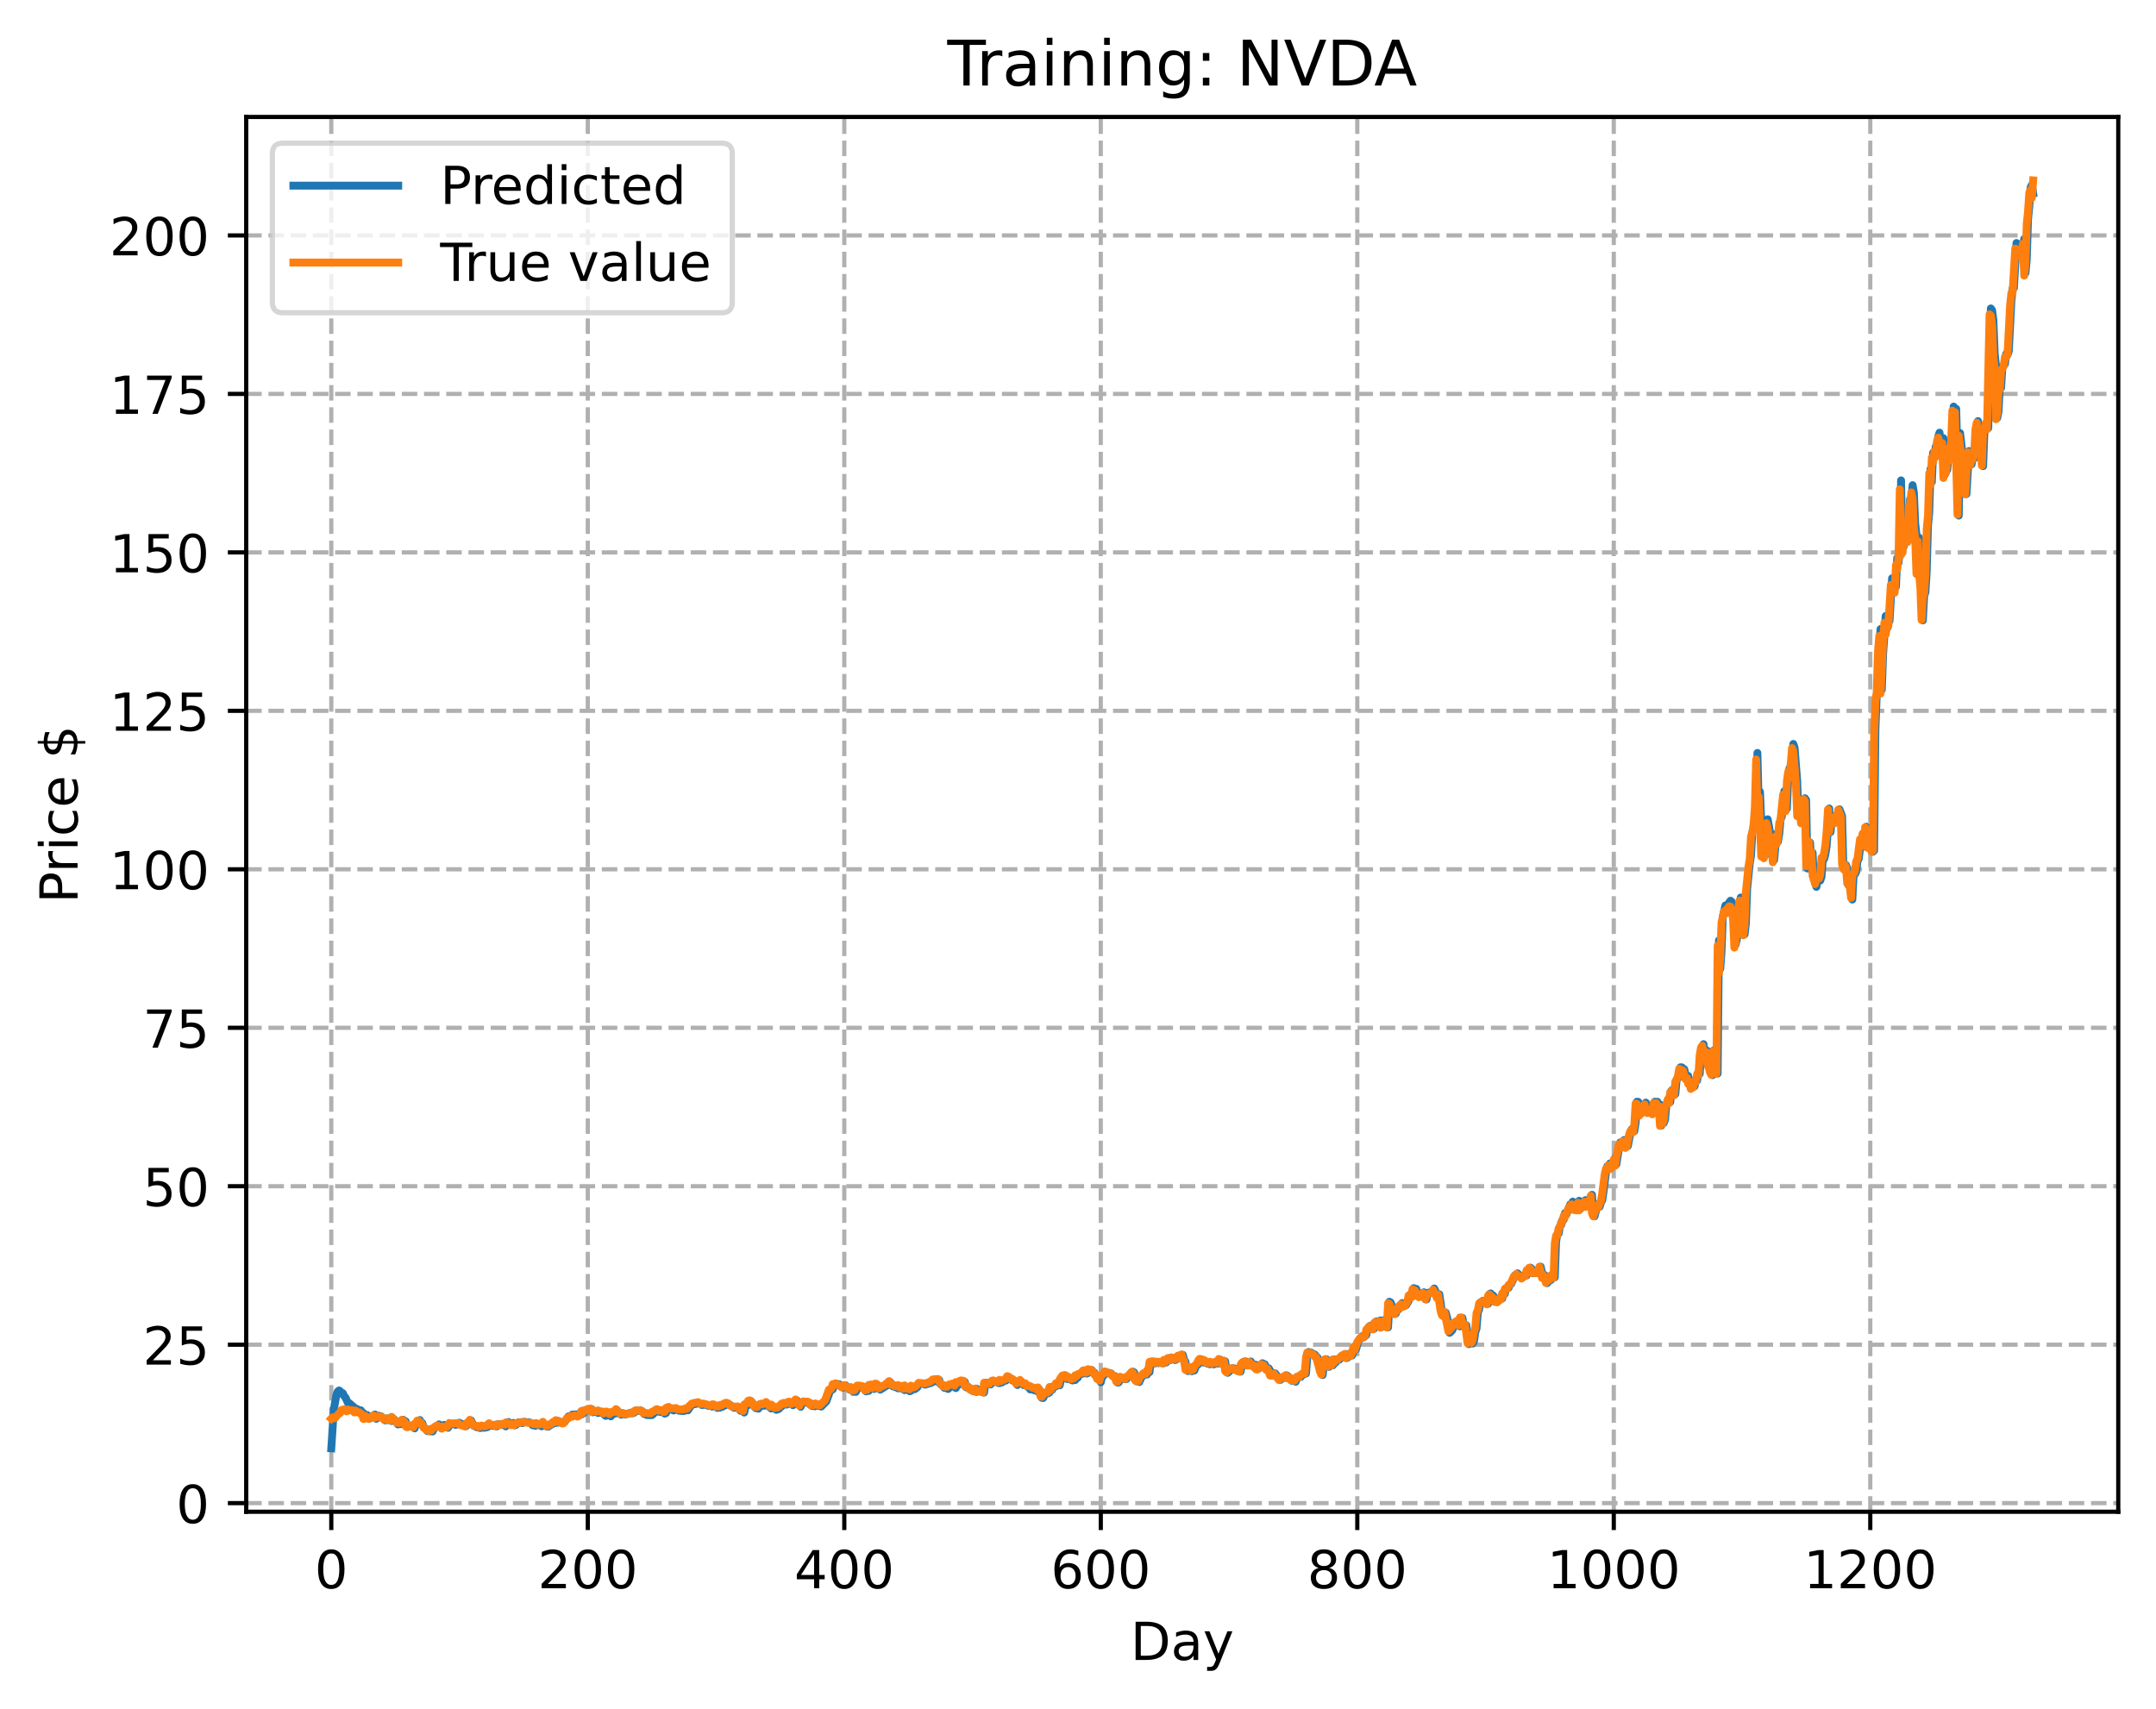<?xml version="1.0" encoding="utf-8" standalone="no"?>
<!DOCTYPE svg PUBLIC "-//W3C//DTD SVG 1.1//EN"
  "http://www.w3.org/Graphics/SVG/1.1/DTD/svg11.dtd">
<!-- Created with matplotlib (https://matplotlib.org/) -->
<svg height="325.986pt" version="1.1" viewBox="0 0 411.286 325.986" width="411.286pt" xmlns="http://www.w3.org/2000/svg" xmlns:xlink="http://www.w3.org/1999/xlink">
 <defs>
  <style type="text/css">
*{stroke-linecap:butt;stroke-linejoin:round;}
  </style>
 </defs>
 <g id="figure_1">
  <g id="patch_1">
   <path d="M 0 325.986 
L 411.286 325.986 
L 411.286 0 
L 0 0 
z
" style="fill:#ffffff;"/>
  </g>
  <g id="axes_1">
   <g id="patch_2">
    <path d="M 46.966 288.43 
L 404.086 288.43 
L 404.086 22.318 
L 46.966 22.318 
z
" style="fill:#ffffff;"/>
   </g>
   <g id="matplotlib.axis_1">
    <g id="xtick_1">
     <g id="line2d_1">
      <path clip-path="url(#pd0b42af6aa)" d="M 63.198 288.43 
L 63.198 22.318 
" style="fill:none;stroke:#b0b0b0;stroke-dasharray:2.96,1.28;stroke-dashoffset:0;stroke-width:0.8;"/>
     </g>
     <g id="line2d_2">
      <defs>
       <path d="M 0 0 
L 0 3.5 
" id="ma5bc291c3f" style="stroke:#000000;stroke-width:0.8;"/>
      </defs>
      <g>
       <use style="stroke:#000000;stroke-width:0.8;" x="63.198" xlink:href="#ma5bc291c3f" y="288.43"/>
      </g>
     </g>
     <g id="text_1">
      <!-- 0 -->
      <defs>
       <path d="M 31.781 66.406 
Q 24.172 66.406 20.328 58.906 
Q 16.5 51.422 16.5 36.375 
Q 16.5 21.391 20.328 13.891 
Q 24.172 6.391 31.781 6.391 
Q 39.453 6.391 43.281 13.891 
Q 47.125 21.391 47.125 36.375 
Q 47.125 51.422 43.281 58.906 
Q 39.453 66.406 31.781 66.406 
z
M 31.781 74.219 
Q 44.047 74.219 50.516 64.516 
Q 56.984 54.828 56.984 36.375 
Q 56.984 17.969 50.516 8.266 
Q 44.047 -1.422 31.781 -1.422 
Q 19.531 -1.422 13.062 8.266 
Q 6.594 17.969 6.594 36.375 
Q 6.594 54.828 13.062 64.516 
Q 19.531 74.219 31.781 74.219 
z
" id="DejaVuSans-48"/>
      </defs>
      <g transform="translate(60.017 303.029)scale(0.1 -0.1)">
       <use xlink:href="#DejaVuSans-48"/>
      </g>
     </g>
    </g>
    <g id="xtick_2">
     <g id="line2d_3">
      <path clip-path="url(#pd0b42af6aa)" d="M 112.129 288.43 
L 112.129 22.318 
" style="fill:none;stroke:#b0b0b0;stroke-dasharray:2.96,1.28;stroke-dashoffset:0;stroke-width:0.8;"/>
     </g>
     <g id="line2d_4">
      <g>
       <use style="stroke:#000000;stroke-width:0.8;" x="112.129" xlink:href="#ma5bc291c3f" y="288.43"/>
      </g>
     </g>
     <g id="text_2">
      <!-- 200 -->
      <defs>
       <path d="M 19.188 8.297 
L 53.609 8.297 
L 53.609 0 
L 7.328 0 
L 7.328 8.297 
Q 12.938 14.109 22.625 23.891 
Q 32.328 33.688 34.812 36.531 
Q 39.547 41.844 41.422 45.531 
Q 43.312 49.219 43.312 52.781 
Q 43.312 58.594 39.234 62.25 
Q 35.156 65.922 28.609 65.922 
Q 23.969 65.922 18.812 64.312 
Q 13.672 62.703 7.812 59.422 
L 7.812 69.391 
Q 13.766 71.781 18.938 73 
Q 24.125 74.219 28.422 74.219 
Q 39.75 74.219 46.484 68.547 
Q 53.219 62.891 53.219 53.422 
Q 53.219 48.922 51.531 44.891 
Q 49.859 40.875 45.406 35.406 
Q 44.188 33.984 37.641 27.219 
Q 31.109 20.453 19.188 8.297 
z
" id="DejaVuSans-50"/>
      </defs>
      <g transform="translate(102.585 303.029)scale(0.1 -0.1)">
       <use xlink:href="#DejaVuSans-50"/>
       <use x="63.623" xlink:href="#DejaVuSans-48"/>
       <use x="127.246" xlink:href="#DejaVuSans-48"/>
      </g>
     </g>
    </g>
    <g id="xtick_3">
     <g id="line2d_5">
      <path clip-path="url(#pd0b42af6aa)" d="M 161.06 288.43 
L 161.06 22.318 
" style="fill:none;stroke:#b0b0b0;stroke-dasharray:2.96,1.28;stroke-dashoffset:0;stroke-width:0.8;"/>
     </g>
     <g id="line2d_6">
      <g>
       <use style="stroke:#000000;stroke-width:0.8;" x="161.06" xlink:href="#ma5bc291c3f" y="288.43"/>
      </g>
     </g>
     <g id="text_3">
      <!-- 400 -->
      <defs>
       <path d="M 37.797 64.312 
L 12.891 25.391 
L 37.797 25.391 
z
M 35.203 72.906 
L 47.609 72.906 
L 47.609 25.391 
L 58.016 25.391 
L 58.016 17.188 
L 47.609 17.188 
L 47.609 0 
L 37.797 0 
L 37.797 17.188 
L 4.891 17.188 
L 4.891 26.703 
z
" id="DejaVuSans-52"/>
      </defs>
      <g transform="translate(151.516 303.029)scale(0.1 -0.1)">
       <use xlink:href="#DejaVuSans-52"/>
       <use x="63.623" xlink:href="#DejaVuSans-48"/>
       <use x="127.246" xlink:href="#DejaVuSans-48"/>
      </g>
     </g>
    </g>
    <g id="xtick_4">
     <g id="line2d_7">
      <path clip-path="url(#pd0b42af6aa)" d="M 209.99 288.43 
L 209.99 22.318 
" style="fill:none;stroke:#b0b0b0;stroke-dasharray:2.96,1.28;stroke-dashoffset:0;stroke-width:0.8;"/>
     </g>
     <g id="line2d_8">
      <g>
       <use style="stroke:#000000;stroke-width:0.8;" x="209.99" xlink:href="#ma5bc291c3f" y="288.43"/>
      </g>
     </g>
     <g id="text_4">
      <!-- 600 -->
      <defs>
       <path d="M 33.016 40.375 
Q 26.375 40.375 22.484 35.828 
Q 18.609 31.297 18.609 23.391 
Q 18.609 15.531 22.484 10.953 
Q 26.375 6.391 33.016 6.391 
Q 39.656 6.391 43.531 10.953 
Q 47.406 15.531 47.406 23.391 
Q 47.406 31.297 43.531 35.828 
Q 39.656 40.375 33.016 40.375 
z
M 52.594 71.297 
L 52.594 62.312 
Q 48.875 64.062 45.094 64.984 
Q 41.312 65.922 37.594 65.922 
Q 27.828 65.922 22.672 59.328 
Q 17.531 52.734 16.797 39.406 
Q 19.672 43.656 24.016 45.922 
Q 28.375 48.188 33.594 48.188 
Q 44.578 48.188 50.953 41.516 
Q 57.328 34.859 57.328 23.391 
Q 57.328 12.156 50.688 5.359 
Q 44.047 -1.422 33.016 -1.422 
Q 20.359 -1.422 13.672 8.266 
Q 6.984 17.969 6.984 36.375 
Q 6.984 53.656 15.188 63.938 
Q 23.391 74.219 37.203 74.219 
Q 40.922 74.219 44.703 73.484 
Q 48.484 72.75 52.594 71.297 
z
" id="DejaVuSans-54"/>
      </defs>
      <g transform="translate(200.446 303.029)scale(0.1 -0.1)">
       <use xlink:href="#DejaVuSans-54"/>
       <use x="63.623" xlink:href="#DejaVuSans-48"/>
       <use x="127.246" xlink:href="#DejaVuSans-48"/>
      </g>
     </g>
    </g>
    <g id="xtick_5">
     <g id="line2d_9">
      <path clip-path="url(#pd0b42af6aa)" d="M 258.921 288.43 
L 258.921 22.318 
" style="fill:none;stroke:#b0b0b0;stroke-dasharray:2.96,1.28;stroke-dashoffset:0;stroke-width:0.8;"/>
     </g>
     <g id="line2d_10">
      <g>
       <use style="stroke:#000000;stroke-width:0.8;" x="258.921" xlink:href="#ma5bc291c3f" y="288.43"/>
      </g>
     </g>
     <g id="text_5">
      <!-- 800 -->
      <defs>
       <path d="M 31.781 34.625 
Q 24.75 34.625 20.719 30.859 
Q 16.703 27.094 16.703 20.516 
Q 16.703 13.922 20.719 10.156 
Q 24.75 6.391 31.781 6.391 
Q 38.812 6.391 42.859 10.172 
Q 46.922 13.969 46.922 20.516 
Q 46.922 27.094 42.891 30.859 
Q 38.875 34.625 31.781 34.625 
z
M 21.922 38.812 
Q 15.578 40.375 12.031 44.719 
Q 8.5 49.078 8.5 55.328 
Q 8.5 64.062 14.719 69.141 
Q 20.953 74.219 31.781 74.219 
Q 42.672 74.219 48.875 69.141 
Q 55.078 64.062 55.078 55.328 
Q 55.078 49.078 51.531 44.719 
Q 48 40.375 41.703 38.812 
Q 48.828 37.156 52.797 32.312 
Q 56.781 27.484 56.781 20.516 
Q 56.781 9.906 50.312 4.234 
Q 43.844 -1.422 31.781 -1.422 
Q 19.734 -1.422 13.25 4.234 
Q 6.781 9.906 6.781 20.516 
Q 6.781 27.484 10.781 32.312 
Q 14.797 37.156 21.922 38.812 
z
M 18.312 54.391 
Q 18.312 48.734 21.844 45.562 
Q 25.391 42.391 31.781 42.391 
Q 38.141 42.391 41.719 45.562 
Q 45.312 48.734 45.312 54.391 
Q 45.312 60.062 41.719 63.234 
Q 38.141 66.406 31.781 66.406 
Q 25.391 66.406 21.844 63.234 
Q 18.312 60.062 18.312 54.391 
z
" id="DejaVuSans-56"/>
      </defs>
      <g transform="translate(249.377 303.029)scale(0.1 -0.1)">
       <use xlink:href="#DejaVuSans-56"/>
       <use x="63.623" xlink:href="#DejaVuSans-48"/>
       <use x="127.246" xlink:href="#DejaVuSans-48"/>
      </g>
     </g>
    </g>
    <g id="xtick_6">
     <g id="line2d_11">
      <path clip-path="url(#pd0b42af6aa)" d="M 307.851 288.43 
L 307.851 22.318 
" style="fill:none;stroke:#b0b0b0;stroke-dasharray:2.96,1.28;stroke-dashoffset:0;stroke-width:0.8;"/>
     </g>
     <g id="line2d_12">
      <g>
       <use style="stroke:#000000;stroke-width:0.8;" x="307.851" xlink:href="#ma5bc291c3f" y="288.43"/>
      </g>
     </g>
     <g id="text_6">
      <!-- 1000 -->
      <defs>
       <path d="M 12.406 8.297 
L 28.516 8.297 
L 28.516 63.922 
L 10.984 60.406 
L 10.984 69.391 
L 28.422 72.906 
L 38.281 72.906 
L 38.281 8.297 
L 54.391 8.297 
L 54.391 0 
L 12.406 0 
z
" id="DejaVuSans-49"/>
      </defs>
      <g transform="translate(295.126 303.029)scale(0.1 -0.1)">
       <use xlink:href="#DejaVuSans-49"/>
       <use x="63.623" xlink:href="#DejaVuSans-48"/>
       <use x="127.246" xlink:href="#DejaVuSans-48"/>
       <use x="190.869" xlink:href="#DejaVuSans-48"/>
      </g>
     </g>
    </g>
    <g id="xtick_7">
     <g id="line2d_13">
      <path clip-path="url(#pd0b42af6aa)" d="M 356.782 288.43 
L 356.782 22.318 
" style="fill:none;stroke:#b0b0b0;stroke-dasharray:2.96,1.28;stroke-dashoffset:0;stroke-width:0.8;"/>
     </g>
     <g id="line2d_14">
      <g>
       <use style="stroke:#000000;stroke-width:0.8;" x="356.782" xlink:href="#ma5bc291c3f" y="288.43"/>
      </g>
     </g>
     <g id="text_7">
      <!-- 1200 -->
      <g transform="translate(344.057 303.029)scale(0.1 -0.1)">
       <use xlink:href="#DejaVuSans-49"/>
       <use x="63.623" xlink:href="#DejaVuSans-50"/>
       <use x="127.246" xlink:href="#DejaVuSans-48"/>
       <use x="190.869" xlink:href="#DejaVuSans-48"/>
      </g>
     </g>
    </g>
    <g id="text_8">
     <!-- Day -->
     <defs>
      <path d="M 19.672 64.797 
L 19.672 8.109 
L 31.594 8.109 
Q 46.688 8.109 53.688 14.938 
Q 60.688 21.781 60.688 36.531 
Q 60.688 51.172 53.688 57.984 
Q 46.688 64.797 31.594 64.797 
z
M 9.812 72.906 
L 30.078 72.906 
Q 51.266 72.906 61.172 64.094 
Q 71.094 55.281 71.094 36.531 
Q 71.094 17.672 61.125 8.828 
Q 51.172 0 30.078 0 
L 9.812 0 
z
" id="DejaVuSans-68"/>
      <path d="M 34.281 27.484 
Q 23.391 27.484 19.188 25 
Q 14.984 22.516 14.984 16.5 
Q 14.984 11.719 18.141 8.906 
Q 21.297 6.109 26.703 6.109 
Q 34.188 6.109 38.703 11.406 
Q 43.219 16.703 43.219 25.484 
L 43.219 27.484 
z
M 52.203 31.203 
L 52.203 0 
L 43.219 0 
L 43.219 8.297 
Q 40.141 3.328 35.547 0.953 
Q 30.953 -1.422 24.312 -1.422 
Q 15.922 -1.422 10.953 3.297 
Q 6 8.016 6 15.922 
Q 6 25.141 12.172 29.828 
Q 18.359 34.516 30.609 34.516 
L 43.219 34.516 
L 43.219 35.406 
Q 43.219 41.609 39.141 45 
Q 35.062 48.391 27.688 48.391 
Q 23 48.391 18.547 47.266 
Q 14.109 46.141 10.016 43.891 
L 10.016 52.203 
Q 14.938 54.109 19.578 55.047 
Q 24.219 56 28.609 56 
Q 40.484 56 46.344 49.844 
Q 52.203 43.703 52.203 31.203 
z
" id="DejaVuSans-97"/>
      <path d="M 32.172 -5.078 
Q 28.375 -14.844 24.75 -17.812 
Q 21.141 -20.797 15.094 -20.797 
L 7.906 -20.797 
L 7.906 -13.281 
L 13.188 -13.281 
Q 16.891 -13.281 18.938 -11.516 
Q 21 -9.766 23.484 -3.219 
L 25.094 0.875 
L 2.984 54.688 
L 12.5 54.688 
L 29.594 11.922 
L 46.688 54.688 
L 56.203 54.688 
z
" id="DejaVuSans-121"/>
     </defs>
     <g transform="translate(215.652 316.707)scale(0.1 -0.1)">
      <use xlink:href="#DejaVuSans-68"/>
      <use x="77.002" xlink:href="#DejaVuSans-97"/>
      <use x="138.281" xlink:href="#DejaVuSans-121"/>
     </g>
    </g>
   </g>
   <g id="matplotlib.axis_2">
    <g id="ytick_1">
     <g id="line2d_15">
      <path clip-path="url(#pd0b42af6aa)" d="M 46.966 286.791 
L 404.086 286.791 
" style="fill:none;stroke:#b0b0b0;stroke-dasharray:2.96,1.28;stroke-dashoffset:0;stroke-width:0.8;"/>
     </g>
     <g id="line2d_16">
      <defs>
       <path d="M 0 0 
L -3.5 0 
" id="m2b09c30a09" style="stroke:#000000;stroke-width:0.8;"/>
      </defs>
      <g>
       <use style="stroke:#000000;stroke-width:0.8;" x="46.966" xlink:href="#m2b09c30a09" y="286.791"/>
      </g>
     </g>
     <g id="text_9">
      <!-- 0 -->
      <g transform="translate(33.603 290.59)scale(0.1 -0.1)">
       <use xlink:href="#DejaVuSans-48"/>
      </g>
     </g>
    </g>
    <g id="ytick_2">
     <g id="line2d_17">
      <path clip-path="url(#pd0b42af6aa)" d="M 46.966 256.557 
L 404.086 256.557 
" style="fill:none;stroke:#b0b0b0;stroke-dasharray:2.96,1.28;stroke-dashoffset:0;stroke-width:0.8;"/>
     </g>
     <g id="line2d_18">
      <g>
       <use style="stroke:#000000;stroke-width:0.8;" x="46.966" xlink:href="#m2b09c30a09" y="256.557"/>
      </g>
     </g>
     <g id="text_10">
      <!-- 25 -->
      <defs>
       <path d="M 10.797 72.906 
L 49.516 72.906 
L 49.516 64.594 
L 19.828 64.594 
L 19.828 46.734 
Q 21.969 47.469 24.109 47.828 
Q 26.266 48.188 28.422 48.188 
Q 40.625 48.188 47.75 41.5 
Q 54.891 34.812 54.891 23.391 
Q 54.891 11.625 47.562 5.094 
Q 40.234 -1.422 26.906 -1.422 
Q 22.312 -1.422 17.547 -0.641 
Q 12.797 0.141 7.719 1.703 
L 7.719 11.625 
Q 12.109 9.234 16.797 8.062 
Q 21.484 6.891 26.703 6.891 
Q 35.156 6.891 40.078 11.328 
Q 45.016 15.766 45.016 23.391 
Q 45.016 31 40.078 35.438 
Q 35.156 39.891 26.703 39.891 
Q 22.75 39.891 18.812 39.016 
Q 14.891 38.141 10.797 36.281 
z
" id="DejaVuSans-53"/>
      </defs>
      <g transform="translate(27.241 260.357)scale(0.1 -0.1)">
       <use xlink:href="#DejaVuSans-50"/>
       <use x="63.623" xlink:href="#DejaVuSans-53"/>
      </g>
     </g>
    </g>
    <g id="ytick_3">
     <g id="line2d_19">
      <path clip-path="url(#pd0b42af6aa)" d="M 46.966 226.324 
L 404.086 226.324 
" style="fill:none;stroke:#b0b0b0;stroke-dasharray:2.96,1.28;stroke-dashoffset:0;stroke-width:0.8;"/>
     </g>
     <g id="line2d_20">
      <g>
       <use style="stroke:#000000;stroke-width:0.8;" x="46.966" xlink:href="#m2b09c30a09" y="226.324"/>
      </g>
     </g>
     <g id="text_11">
      <!-- 50 -->
      <g transform="translate(27.241 230.123)scale(0.1 -0.1)">
       <use xlink:href="#DejaVuSans-53"/>
       <use x="63.623" xlink:href="#DejaVuSans-48"/>
      </g>
     </g>
    </g>
    <g id="ytick_4">
     <g id="line2d_21">
      <path clip-path="url(#pd0b42af6aa)" d="M 46.966 196.091 
L 404.086 196.091 
" style="fill:none;stroke:#b0b0b0;stroke-dasharray:2.96,1.28;stroke-dashoffset:0;stroke-width:0.8;"/>
     </g>
     <g id="line2d_22">
      <g>
       <use style="stroke:#000000;stroke-width:0.8;" x="46.966" xlink:href="#m2b09c30a09" y="196.091"/>
      </g>
     </g>
     <g id="text_12">
      <!-- 75 -->
      <defs>
       <path d="M 8.203 72.906 
L 55.078 72.906 
L 55.078 68.703 
L 28.609 0 
L 18.312 0 
L 43.219 64.594 
L 8.203 64.594 
z
" id="DejaVuSans-55"/>
      </defs>
      <g transform="translate(27.241 199.89)scale(0.1 -0.1)">
       <use xlink:href="#DejaVuSans-55"/>
       <use x="63.623" xlink:href="#DejaVuSans-53"/>
      </g>
     </g>
    </g>
    <g id="ytick_5">
     <g id="line2d_23">
      <path clip-path="url(#pd0b42af6aa)" d="M 46.966 165.857 
L 404.086 165.857 
" style="fill:none;stroke:#b0b0b0;stroke-dasharray:2.96,1.28;stroke-dashoffset:0;stroke-width:0.8;"/>
     </g>
     <g id="line2d_24">
      <g>
       <use style="stroke:#000000;stroke-width:0.8;" x="46.966" xlink:href="#m2b09c30a09" y="165.857"/>
      </g>
     </g>
     <g id="text_13">
      <!-- 100 -->
      <g transform="translate(20.878 169.656)scale(0.1 -0.1)">
       <use xlink:href="#DejaVuSans-49"/>
       <use x="63.623" xlink:href="#DejaVuSans-48"/>
       <use x="127.246" xlink:href="#DejaVuSans-48"/>
      </g>
     </g>
    </g>
    <g id="ytick_6">
     <g id="line2d_25">
      <path clip-path="url(#pd0b42af6aa)" d="M 46.966 135.624 
L 404.086 135.624 
" style="fill:none;stroke:#b0b0b0;stroke-dasharray:2.96,1.28;stroke-dashoffset:0;stroke-width:0.8;"/>
     </g>
     <g id="line2d_26">
      <g>
       <use style="stroke:#000000;stroke-width:0.8;" x="46.966" xlink:href="#m2b09c30a09" y="135.624"/>
      </g>
     </g>
     <g id="text_14">
      <!-- 125 -->
      <g transform="translate(20.878 139.423)scale(0.1 -0.1)">
       <use xlink:href="#DejaVuSans-49"/>
       <use x="63.623" xlink:href="#DejaVuSans-50"/>
       <use x="127.246" xlink:href="#DejaVuSans-53"/>
      </g>
     </g>
    </g>
    <g id="ytick_7">
     <g id="line2d_27">
      <path clip-path="url(#pd0b42af6aa)" d="M 46.966 105.39 
L 404.086 105.39 
" style="fill:none;stroke:#b0b0b0;stroke-dasharray:2.96,1.28;stroke-dashoffset:0;stroke-width:0.8;"/>
     </g>
     <g id="line2d_28">
      <g>
       <use style="stroke:#000000;stroke-width:0.8;" x="46.966" xlink:href="#m2b09c30a09" y="105.39"/>
      </g>
     </g>
     <g id="text_15">
      <!-- 150 -->
      <g transform="translate(20.878 109.189)scale(0.1 -0.1)">
       <use xlink:href="#DejaVuSans-49"/>
       <use x="63.623" xlink:href="#DejaVuSans-53"/>
       <use x="127.246" xlink:href="#DejaVuSans-48"/>
      </g>
     </g>
    </g>
    <g id="ytick_8">
     <g id="line2d_29">
      <path clip-path="url(#pd0b42af6aa)" d="M 46.966 75.157 
L 404.086 75.157 
" style="fill:none;stroke:#b0b0b0;stroke-dasharray:2.96,1.28;stroke-dashoffset:0;stroke-width:0.8;"/>
     </g>
     <g id="line2d_30">
      <g>
       <use style="stroke:#000000;stroke-width:0.8;" x="46.966" xlink:href="#m2b09c30a09" y="75.157"/>
      </g>
     </g>
     <g id="text_16">
      <!-- 175 -->
      <g transform="translate(20.878 78.956)scale(0.1 -0.1)">
       <use xlink:href="#DejaVuSans-49"/>
       <use x="63.623" xlink:href="#DejaVuSans-55"/>
       <use x="127.246" xlink:href="#DejaVuSans-53"/>
      </g>
     </g>
    </g>
    <g id="ytick_9">
     <g id="line2d_31">
      <path clip-path="url(#pd0b42af6aa)" d="M 46.966 44.923 
L 404.086 44.923 
" style="fill:none;stroke:#b0b0b0;stroke-dasharray:2.96,1.28;stroke-dashoffset:0;stroke-width:0.8;"/>
     </g>
     <g id="line2d_32">
      <g>
       <use style="stroke:#000000;stroke-width:0.8;" x="46.966" xlink:href="#m2b09c30a09" y="44.923"/>
      </g>
     </g>
     <g id="text_17">
      <!-- 200 -->
      <g transform="translate(20.878 48.722)scale(0.1 -0.1)">
       <use xlink:href="#DejaVuSans-50"/>
       <use x="63.623" xlink:href="#DejaVuSans-48"/>
       <use x="127.246" xlink:href="#DejaVuSans-48"/>
      </g>
     </g>
    </g>
    <g id="text_18">
     <!-- Price $ -->
     <defs>
      <path d="M 19.672 64.797 
L 19.672 37.406 
L 32.078 37.406 
Q 38.969 37.406 42.719 40.969 
Q 46.484 44.531 46.484 51.125 
Q 46.484 57.672 42.719 61.234 
Q 38.969 64.797 32.078 64.797 
z
M 9.812 72.906 
L 32.078 72.906 
Q 44.344 72.906 50.609 67.359 
Q 56.891 61.812 56.891 51.125 
Q 56.891 40.328 50.609 34.812 
Q 44.344 29.297 32.078 29.297 
L 19.672 29.297 
L 19.672 0 
L 9.812 0 
z
" id="DejaVuSans-80"/>
      <path d="M 41.109 46.297 
Q 39.594 47.172 37.812 47.578 
Q 36.031 48 33.891 48 
Q 26.266 48 22.188 43.047 
Q 18.109 38.094 18.109 28.812 
L 18.109 0 
L 9.078 0 
L 9.078 54.688 
L 18.109 54.688 
L 18.109 46.188 
Q 20.953 51.172 25.484 53.578 
Q 30.031 56 36.531 56 
Q 37.453 56 38.578 55.875 
Q 39.703 55.766 41.062 55.516 
z
" id="DejaVuSans-114"/>
      <path d="M 9.422 54.688 
L 18.406 54.688 
L 18.406 0 
L 9.422 0 
z
M 9.422 75.984 
L 18.406 75.984 
L 18.406 64.594 
L 9.422 64.594 
z
" id="DejaVuSans-105"/>
      <path d="M 48.781 52.594 
L 48.781 44.188 
Q 44.969 46.297 41.141 47.344 
Q 37.312 48.391 33.406 48.391 
Q 24.656 48.391 19.812 42.844 
Q 14.984 37.312 14.984 27.297 
Q 14.984 17.281 19.812 11.734 
Q 24.656 6.203 33.406 6.203 
Q 37.312 6.203 41.141 7.25 
Q 44.969 8.297 48.781 10.406 
L 48.781 2.094 
Q 45.016 0.344 40.984 -0.531 
Q 36.969 -1.422 32.422 -1.422 
Q 20.062 -1.422 12.781 6.344 
Q 5.516 14.109 5.516 27.297 
Q 5.516 40.672 12.859 48.328 
Q 20.219 56 33.016 56 
Q 37.156 56 41.109 55.141 
Q 45.062 54.297 48.781 52.594 
z
" id="DejaVuSans-99"/>
      <path d="M 56.203 29.594 
L 56.203 25.203 
L 14.891 25.203 
Q 15.484 15.922 20.484 11.062 
Q 25.484 6.203 34.422 6.203 
Q 39.594 6.203 44.453 7.469 
Q 49.312 8.734 54.109 11.281 
L 54.109 2.781 
Q 49.266 0.734 44.188 -0.344 
Q 39.109 -1.422 33.891 -1.422 
Q 20.797 -1.422 13.156 6.188 
Q 5.516 13.812 5.516 26.812 
Q 5.516 40.234 12.766 48.109 
Q 20.016 56 32.328 56 
Q 43.359 56 49.781 48.891 
Q 56.203 41.797 56.203 29.594 
z
M 47.219 32.234 
Q 47.125 39.594 43.094 43.984 
Q 39.062 48.391 32.422 48.391 
Q 24.906 48.391 20.391 44.141 
Q 15.875 39.891 15.188 32.172 
z
" id="DejaVuSans-101"/>
      <path id="DejaVuSans-32"/>
      <path d="M 33.797 -14.703 
L 28.906 -14.703 
L 28.859 0 
Q 23.734 0.094 18.609 1.188 
Q 13.484 2.297 8.297 4.5 
L 8.297 13.281 
Q 13.281 10.156 18.375 8.562 
Q 23.484 6.984 28.906 6.938 
L 28.906 29.203 
Q 18.109 30.953 13.203 35.156 
Q 8.297 39.359 8.297 46.688 
Q 8.297 54.641 13.625 59.219 
Q 18.953 63.812 28.906 64.5 
L 28.906 75.984 
L 33.797 75.984 
L 33.797 64.656 
Q 38.328 64.453 42.578 63.688 
Q 46.828 62.938 50.875 61.625 
L 50.875 53.078 
Q 46.828 55.125 42.547 56.25 
Q 38.281 57.375 33.797 57.562 
L 33.797 36.719 
Q 44.875 35.016 50.094 30.609 
Q 55.328 26.219 55.328 18.609 
Q 55.328 10.359 49.781 5.594 
Q 44.234 0.828 33.797 0.094 
z
M 28.906 37.594 
L 28.906 57.625 
Q 23.25 56.984 20.266 54.391 
Q 17.281 51.812 17.281 47.516 
Q 17.281 43.312 20.031 40.969 
Q 22.797 38.625 28.906 37.594 
z
M 33.797 28.219 
L 33.797 7.078 
Q 39.984 7.906 43.141 10.594 
Q 46.297 13.281 46.297 17.672 
Q 46.297 21.969 43.281 24.5 
Q 40.281 27.047 33.797 28.219 
z
" id="DejaVuSans-36"/>
     </defs>
     <g transform="translate(14.798 172.342)rotate(-90)scale(0.1 -0.1)">
      <use xlink:href="#DejaVuSans-80"/>
      <use x="58.553" xlink:href="#DejaVuSans-114"/>
      <use x="99.666" xlink:href="#DejaVuSans-105"/>
      <use x="127.449" xlink:href="#DejaVuSans-99"/>
      <use x="182.43" xlink:href="#DejaVuSans-101"/>
      <use x="243.953" xlink:href="#DejaVuSans-32"/>
      <use x="275.74" xlink:href="#DejaVuSans-36"/>
     </g>
    </g>
   </g>
   <g id="line2d_33">
    <path clip-path="url(#pd0b42af6aa)" d="M 63.198 276.334 
L 63.688 268.859 
L 64.177 266.133 
L 64.422 265.504 
L 64.666 265.291 
L 64.911 265.446 
L 65.156 265.895 
L 65.4 265.816 
L 65.645 266.356 
L 65.89 266.613 
L 66.379 267.667 
L 66.623 267.715 
L 67.602 268.562 
L 67.847 269.066 
L 68.091 268.797 
L 68.336 269.125 
L 68.581 269.193 
L 68.825 269.073 
L 69.07 269.457 
L 69.315 269.582 
L 69.559 270.543 
L 69.804 270.376 
L 70.049 269.978 
L 70.538 270.65 
L 71.517 269.878 
L 71.761 270.701 
L 72.251 270.113 
L 72.495 270.425 
L 72.74 270.245 
L 73.474 271.003 
L 73.718 270.635 
L 73.963 270.619 
L 74.208 270.975 
L 74.452 270.719 
L 74.697 271.124 
L 74.942 270.593 
L 75.431 271.053 
L 75.92 271.778 
L 76.165 271.532 
L 76.41 271.724 
L 76.654 271.567 
L 76.899 270.878 
L 77.144 271.142 
L 77.388 271.183 
L 77.633 272.098 
L 77.878 272.22 
L 78.122 271.975 
L 78.367 272.034 
L 78.611 271.956 
L 79.101 272.524 
L 79.345 271.604 
L 79.59 271.689 
L 80.079 270.93 
L 80.324 271.384 
L 80.569 271.522 
L 80.813 272.364 
L 81.058 272.469 
L 81.547 273.052 
L 81.792 272.873 
L 82.037 273.096 
L 82.281 272.795 
L 82.526 273.119 
L 82.771 272.59 
L 83.749 271.761 
L 84.483 272.394 
L 84.728 271.859 
L 85.462 272.425 
L 85.706 271.861 
L 85.951 271.631 
L 86.196 271.781 
L 86.44 271.649 
L 86.685 271.678 
L 86.93 271.865 
L 87.419 271.508 
L 87.664 271.448 
L 87.908 271.69 
L 88.153 271.71 
L 88.642 272.039 
L 88.887 272.119 
L 89.132 271.868 
L 89.376 271.316 
L 89.621 271.548 
L 89.866 271.003 
L 90.355 272.015 
L 91.089 272.346 
L 91.333 272.321 
L 91.578 272.477 
L 91.823 272.392 
L 92.067 272.093 
L 92.312 272.416 
L 92.801 272.334 
L 93.046 272.245 
L 93.291 271.869 
L 93.535 271.812 
L 94.025 272.042 
L 94.514 272.082 
L 94.759 272.151 
L 95.003 271.746 
L 95.982 271.844 
L 96.227 271.825 
L 96.471 272.149 
L 96.716 271.548 
L 96.96 271.307 
L 97.45 271.869 
L 97.694 271.791 
L 97.939 271.478 
L 98.184 271.947 
L 98.428 271.876 
L 98.918 271.376 
L 99.652 271.525 
L 99.896 271.288 
L 100.141 271.277 
L 100.386 271.383 
L 100.875 271.345 
L 101.364 271.572 
L 101.609 271.93 
L 101.854 271.9 
L 102.098 272.056 
L 102.343 271.578 
L 102.587 271.906 
L 102.832 271.83 
L 103.321 272.136 
L 103.566 271.997 
L 103.811 271.692 
L 104.3 272.18 
L 104.545 272.21 
L 105.034 271.852 
L 105.279 271.781 
L 105.768 271.307 
L 106.013 271.5 
L 106.257 271.033 
L 106.502 271.441 
L 106.747 271.208 
L 107.236 271.533 
L 107.725 271.282 
L 108.459 270.246 
L 108.704 270.278 
L 109.193 269.884 
L 109.438 269.97 
L 109.682 269.853 
L 109.927 269.894 
L 110.172 269.817 
L 110.416 270.106 
L 110.661 269.812 
L 110.906 269.886 
L 111.15 269.168 
L 111.395 269.619 
L 111.884 268.982 
L 112.129 269.105 
L 112.374 268.84 
L 112.618 268.916 
L 112.863 268.855 
L 113.108 269.465 
L 113.352 269.186 
L 113.597 269.273 
L 114.086 269.594 
L 114.331 269.313 
L 114.575 269.546 
L 114.82 269.52 
L 115.554 270.152 
L 115.799 269.819 
L 116.043 269.821 
L 116.533 270.232 
L 116.777 269.795 
L 117.022 269.797 
L 117.267 269.577 
L 117.511 269.677 
L 117.756 269.098 
L 118.001 269.562 
L 118.245 269.577 
L 118.49 269.913 
L 118.735 269.619 
L 118.979 269.661 
L 119.224 269.896 
L 120.203 269.594 
L 120.447 269.498 
L 120.692 269.644 
L 120.936 269.559 
L 121.426 269.121 
L 121.915 269.207 
L 122.16 269.11 
L 122.404 269.172 
L 122.649 269.353 
L 122.894 269.79 
L 123.138 269.828 
L 123.383 269.983 
L 124.117 270.005 
L 124.362 269.994 
L 125.096 269.358 
L 125.585 269.143 
L 125.83 269.38 
L 126.074 269.411 
L 126.319 269.285 
L 126.808 269.719 
L 127.053 269.617 
L 127.297 268.918 
L 127.787 268.645 
L 128.031 268.919 
L 128.521 269.115 
L 129.01 268.935 
L 129.255 268.898 
L 129.499 269.141 
L 129.989 269.204 
L 130.478 269.214 
L 130.967 268.955 
L 131.212 269.087 
L 131.946 268.026 
L 132.924 267.815 
L 133.169 267.627 
L 133.658 267.879 
L 133.903 268.07 
L 134.637 268.006 
L 135.126 268.227 
L 135.616 268.182 
L 135.86 268.377 
L 136.105 268.069 
L 136.35 268.111 
L 136.839 268.631 
L 137.084 268.421 
L 137.328 268.578 
L 137.573 268.312 
L 137.818 268.4 
L 138.062 268.12 
L 138.307 268.156 
L 138.551 267.801 
L 138.796 267.744 
L 140.019 268.583 
L 140.509 268.592 
L 140.753 268.717 
L 140.998 268.634 
L 141.243 269.155 
L 141.487 269.193 
L 141.732 269.101 
L 141.977 269.507 
L 142.221 268.245 
L 142.466 268.071 
L 142.711 268.087 
L 142.955 267.486 
L 143.2 267.417 
L 143.445 267.517 
L 143.934 268.436 
L 144.178 268.666 
L 144.423 268.562 
L 144.668 268.772 
L 145.157 268.14 
L 145.402 268.057 
L 145.646 268.216 
L 146.136 268.158 
L 146.38 267.874 
L 146.87 268.518 
L 147.114 268.733 
L 147.359 268.257 
L 148.093 268.995 
L 148.582 268.819 
L 148.827 268.494 
L 149.072 268.373 
L 149.561 267.846 
L 149.806 267.837 
L 150.05 267.993 
L 150.295 267.883 
L 150.539 267.607 
L 150.784 267.577 
L 151.273 268.106 
L 152.007 267.175 
L 152.252 267.874 
L 152.497 268.011 
L 152.741 268.412 
L 152.986 267.869 
L 153.475 267.591 
L 154.454 267.652 
L 154.699 268.124 
L 154.943 268.257 
L 155.188 268.134 
L 155.433 268.314 
L 155.677 268.01 
L 155.922 267.983 
L 156.166 268.242 
L 156.411 268.15 
L 156.656 268.367 
L 157.634 267.381 
L 158.368 265.343 
L 158.858 265.088 
L 159.102 264.256 
L 159.347 264.308 
L 159.592 264.023 
L 160.081 264.105 
L 160.57 264.636 
L 160.815 264.755 
L 161.304 264.302 
L 161.549 264.684 
L 161.794 264.731 
L 162.038 265.108 
L 162.283 264.846 
L 162.527 264.803 
L 162.772 265.563 
L 163.017 265.426 
L 163.261 265.566 
L 163.751 264.529 
L 163.995 264.435 
L 164.485 264.639 
L 164.729 264.577 
L 165.219 265.468 
L 165.463 265.251 
L 165.708 265.387 
L 165.953 264.473 
L 166.197 264.661 
L 166.442 264.347 
L 166.687 265.015 
L 166.931 264.93 
L 167.176 264.151 
L 167.421 264.226 
L 167.665 264.84 
L 167.91 265.141 
L 168.888 264.526 
L 169.378 264.235 
L 169.867 263.743 
L 170.112 264.367 
L 170.356 264.517 
L 170.601 264.38 
L 170.846 264.691 
L 171.09 264.52 
L 171.335 264.891 
L 171.58 264.536 
L 171.824 264.904 
L 172.069 264.919 
L 172.314 264.786 
L 172.558 265.241 
L 172.803 264.599 
L 173.048 265.124 
L 173.292 265.191 
L 173.537 265.442 
L 173.782 265.345 
L 174.026 264.644 
L 174.271 264.938 
L 174.515 265.052 
L 175.005 264.677 
L 175.249 264.22 
L 175.739 263.966 
L 175.983 263.97 
L 176.473 264.184 
L 177.451 263.899 
L 177.696 263.821 
L 178.185 263.346 
L 178.675 263.594 
L 179.164 263.285 
L 179.409 264.077 
L 179.898 264.476 
L 180.142 264.791 
L 180.387 264.649 
L 180.632 264.924 
L 180.876 265.007 
L 181.366 264.524 
L 181.61 264.527 
L 181.855 264.399 
L 182.344 264.84 
L 182.589 264.103 
L 182.834 264.232 
L 183.078 264.07 
L 183.323 263.714 
L 183.568 263.582 
L 184.057 263.669 
L 184.302 264.692 
L 184.791 264.666 
L 185.036 265.093 
L 185.28 264.981 
L 185.525 265.326 
L 185.77 265.458 
L 186.014 265.287 
L 186.259 264.93 
L 186.503 265.462 
L 186.748 265.273 
L 186.993 265.407 
L 187.482 265.402 
L 187.727 265.692 
L 187.971 263.817 
L 188.461 263.928 
L 188.705 263.881 
L 188.95 264.163 
L 189.439 263.64 
L 189.684 263.5 
L 190.418 263.865 
L 190.663 263.897 
L 190.907 263.484 
L 191.152 263.757 
L 191.397 263.48 
L 191.886 263.406 
L 192.375 262.781 
L 192.62 262.843 
L 193.109 263.369 
L 193.354 263.314 
L 194.088 264.25 
L 194.332 263.951 
L 194.577 263.882 
L 194.822 263.56 
L 195.311 264.283 
L 195.8 264.205 
L 196.045 264.612 
L 196.29 264.651 
L 196.534 265.105 
L 196.779 264.954 
L 197.268 265.254 
L 197.513 265.23 
L 198.002 265.535 
L 198.247 265.086 
L 198.491 265.442 
L 198.736 266.693 
L 198.981 266.74 
L 199.47 265.83 
L 199.715 265.764 
L 199.959 265.842 
L 200.204 265.674 
L 200.449 264.64 
L 200.693 265.19 
L 200.938 264.712 
L 201.427 264.498 
L 201.672 264.019 
L 202.161 264.305 
L 202.406 263.251 
L 202.895 262.555 
L 203.14 262.602 
L 203.385 262.522 
L 203.629 263.123 
L 203.874 262.79 
L 204.118 263.179 
L 204.608 263.392 
L 204.852 263.109 
L 205.097 263.317 
L 205.342 262.71 
L 205.586 262.875 
L 205.831 262.321 
L 206.32 262.135 
L 206.565 262.068 
L 206.81 261.675 
L 207.054 261.623 
L 207.299 262.074 
L 207.544 261.974 
L 207.788 261.369 
L 208.033 261.622 
L 208.278 261.416 
L 208.522 261.79 
L 208.767 261.883 
L 209.012 262.381 
L 209.256 262.49 
L 209.501 263.173 
L 209.746 263.305 
L 209.99 263.735 
L 210.235 262.647 
L 210.479 262.529 
L 210.969 261.747 
L 211.458 262.043 
L 211.703 261.982 
L 211.947 262.039 
L 212.437 262.656 
L 212.681 262.545 
L 212.926 262.996 
L 213.171 263.779 
L 213.415 263.762 
L 213.66 262.87 
L 213.905 262.809 
L 214.149 263.106 
L 214.883 263.126 
L 215.128 262.7 
L 215.373 262.634 
L 216.106 261.709 
L 216.351 261.838 
L 216.596 263.139 
L 216.84 263.562 
L 217.085 262.973 
L 217.33 263.693 
L 217.819 262.631 
L 218.064 262.503 
L 218.308 262.105 
L 218.798 262.272 
L 219.042 261.532 
L 219.287 261.795 
L 219.532 259.871 
L 220.021 259.796 
L 220.266 260.124 
L 220.51 260.077 
L 220.755 259.869 
L 221 260.085 
L 221.244 259.849 
L 221.489 260.057 
L 221.734 259.982 
L 221.978 260.108 
L 222.223 259.492 
L 222.467 259.96 
L 222.957 259.124 
L 223.201 259.51 
L 223.446 259.41 
L 223.691 259.096 
L 223.935 259.078 
L 224.18 259.493 
L 224.425 259.361 
L 224.914 258.628 
L 225.159 259.083 
L 225.648 258.493 
L 225.893 259.473 
L 226.137 259.786 
L 226.382 261.462 
L 226.627 261.594 
L 226.871 261.006 
L 227.116 260.937 
L 227.361 261.627 
L 227.605 261.434 
L 227.85 261.49 
L 228.094 260.725 
L 228.584 260.295 
L 229.073 259.325 
L 229.562 259.961 
L 229.807 259.633 
L 230.052 259.761 
L 230.296 260.148 
L 230.786 260.299 
L 231.03 259.964 
L 231.275 260.012 
L 231.52 260.318 
L 232.009 259.967 
L 232.254 260.166 
L 232.498 260.111 
L 232.743 259.399 
L 232.988 259.57 
L 233.232 260.312 
L 233.477 260.217 
L 233.722 259.724 
L 233.966 261.725 
L 234.211 261.931 
L 235.189 261.048 
L 235.434 261.074 
L 235.679 261.335 
L 235.923 261.367 
L 236.168 261.597 
L 236.413 261.576 
L 236.657 261.711 
L 236.902 260.357 
L 237.147 259.862 
L 237.391 259.942 
L 237.636 259.756 
L 238.125 260.498 
L 238.615 259.761 
L 238.859 260.444 
L 239.104 260.272 
L 239.349 260.671 
L 239.593 260.392 
L 239.838 261.197 
L 240.082 261.131 
L 240.572 260.488 
L 240.816 260.092 
L 241.306 260.33 
L 241.55 261.039 
L 241.795 261.269 
L 242.04 261.064 
L 242.774 262.384 
L 243.018 262.023 
L 243.263 262.038 
L 243.508 262.359 
L 243.752 262.885 
L 243.997 263.011 
L 244.242 263.291 
L 244.486 262.872 
L 244.731 262.888 
L 244.976 262.773 
L 245.22 262.897 
L 245.465 262.414 
L 245.709 262.579 
L 245.954 263.037 
L 246.199 262.949 
L 246.443 263.446 
L 246.688 263.128 
L 247.177 263.633 
L 247.422 262.943 
L 247.911 262.602 
L 248.156 262.705 
L 248.401 262.263 
L 248.645 262.269 
L 248.89 262.015 
L 249.135 262.069 
L 249.379 258.945 
L 249.624 257.95 
L 249.869 258.174 
L 250.113 258.067 
L 250.358 258.366 
L 250.603 258.328 
L 250.847 258.475 
L 251.092 258.84 
L 251.337 259.001 
L 252.07 261.775 
L 252.315 262.353 
L 252.56 260.356 
L 252.804 259.407 
L 253.049 259.334 
L 253.294 259.68 
L 253.538 260.79 
L 253.783 259.937 
L 254.028 259.858 
L 254.272 260.492 
L 254.517 259.371 
L 254.762 259.99 
L 255.006 259.525 
L 255.251 259.382 
L 255.496 259.417 
L 256.23 258.59 
L 256.474 258.62 
L 256.719 258.341 
L 256.964 259.099 
L 257.208 258.915 
L 257.453 258.368 
L 257.697 258.123 
L 257.942 258.614 
L 258.187 258.037 
L 258.431 256.876 
L 258.676 257.455 
L 259.165 255.809 
L 259.655 255.211 
L 259.899 254.923 
L 260.144 255.13 
L 260.633 254.729 
L 260.878 253.477 
L 261.123 253.534 
L 261.367 252.964 
L 261.612 252.945 
L 261.857 253.149 
L 262.101 253.541 
L 262.346 252.289 
L 262.591 252.108 
L 262.835 252.212 
L 263.08 252.163 
L 263.325 251.922 
L 263.569 253.186 
L 264.058 251.875 
L 264.792 253.266 
L 265.037 248.363 
L 265.282 248.496 
L 265.771 249.803 
L 266.016 249.885 
L 266.26 250.643 
L 266.505 249.878 
L 266.75 249.879 
L 266.994 249.113 
L 267.239 248.981 
L 267.484 248.618 
L 267.728 249.254 
L 267.973 249.057 
L 268.218 249.03 
L 268.707 248.269 
L 268.952 247.025 
L 269.196 247.352 
L 269.441 247.34 
L 269.685 245.768 
L 269.93 246.46 
L 270.175 245.903 
L 270.419 246.983 
L 270.664 246.671 
L 270.909 247.368 
L 271.153 247.261 
L 271.398 246.648 
L 271.643 246.557 
L 272.132 247.923 
L 272.377 246.678 
L 272.866 246.542 
L 273.355 246.463 
L 273.6 245.832 
L 274.089 246.902 
L 274.334 247.615 
L 274.579 246.953 
L 275.068 250.36 
L 275.313 251.097 
L 275.557 251.064 
L 275.802 250.44 
L 276.291 252.311 
L 276.536 254.296 
L 277.025 253.83 
L 277.514 252.663 
L 277.759 252.669 
L 278.004 252.283 
L 278.493 253.064 
L 278.738 251.508 
L 278.982 251.442 
L 279.227 252.966 
L 279.472 252.82 
L 279.716 252.834 
L 280.206 256.455 
L 280.45 256.222 
L 280.695 256.195 
L 280.94 256.346 
L 281.184 255.89 
L 281.429 254.21 
L 281.673 253.441 
L 281.918 250.409 
L 282.163 249.861 
L 282.407 248.499 
L 282.652 248.447 
L 282.897 248.169 
L 283.141 248.173 
L 283.631 248.331 
L 283.875 248.764 
L 284.12 246.933 
L 284.365 246.774 
L 284.609 247.132 
L 284.854 247.171 
L 285.099 247.574 
L 285.343 248.304 
L 285.833 248.242 
L 286.077 247.669 
L 286.322 247.565 
L 286.567 247.749 
L 286.811 246.596 
L 287.056 246.884 
L 287.301 245.779 
L 287.545 245.648 
L 287.79 245.718 
L 288.034 245.038 
L 288.279 244.964 
L 288.768 243.886 
L 289.013 243.293 
L 289.258 243.503 
L 289.502 242.943 
L 289.747 243.36 
L 290.236 243.381 
L 290.481 243.716 
L 290.97 243.238 
L 291.215 243.363 
L 291.46 242.274 
L 291.949 241.856 
L 292.194 242.067 
L 292.438 242.917 
L 292.683 242.621 
L 293.172 242.913 
L 293.417 242.718 
L 293.661 242.754 
L 293.906 241.668 
L 294.395 243.833 
L 294.64 243.253 
L 294.885 243.8 
L 295.129 244.818 
L 295.374 244.54 
L 295.619 244.024 
L 295.863 244.211 
L 296.108 243.298 
L 296.353 243.061 
L 296.597 243.708 
L 296.842 236.979 
L 297.087 235.406 
L 297.331 235.369 
L 297.576 234.015 
L 297.821 233.706 
L 298.065 232.731 
L 298.31 232.68 
L 298.555 231.433 
L 298.799 231.734 
L 299.044 231.128 
L 299.289 230.825 
L 299.533 229.808 
L 299.778 229.732 
L 300.022 229.265 
L 300.267 230.075 
L 300.512 230.422 
L 300.756 230.266 
L 301.001 230.555 
L 301.246 229.103 
L 301.49 230.636 
L 301.735 229.892 
L 301.98 229.851 
L 302.224 229.168 
L 302.469 228.972 
L 302.714 229.992 
L 302.958 229.052 
L 303.203 229.467 
L 303.448 229.455 
L 303.692 227.953 
L 303.937 231.383 
L 304.182 232.066 
L 304.671 230.217 
L 304.916 229.716 
L 305.16 230.257 
L 305.405 229.399 
L 305.649 229.021 
L 305.894 227.405 
L 306.383 223.511 
L 306.628 222.51 
L 306.873 222.584 
L 307.117 221.981 
L 307.362 222.794 
L 307.607 222.51 
L 308.096 220.919 
L 308.341 222.162 
L 308.83 219.129 
L 309.075 217.968 
L 309.319 218.726 
L 309.564 218.586 
L 309.809 217.516 
L 310.053 217.918 
L 310.298 218.785 
L 310.543 218.649 
L 311.032 216.122 
L 311.277 215.448 
L 311.521 215.278 
L 311.766 215.826 
L 312.01 214.352 
L 312.255 210.2 
L 312.5 210.217 
L 312.744 210.708 
L 312.989 212.505 
L 313.234 211.437 
L 313.723 210.862 
L 313.968 210.374 
L 314.212 211.564 
L 314.457 212.074 
L 314.702 211.562 
L 314.946 211.592 
L 315.436 212.357 
L 315.68 210.195 
L 315.925 210.929 
L 316.17 210.208 
L 316.414 211.29 
L 316.659 210.727 
L 316.904 214.775 
L 317.148 213.176 
L 317.393 214.265 
L 317.637 213.606 
L 317.882 210.678 
L 318.127 210.641 
L 318.371 209.514 
L 318.616 210.275 
L 318.861 208.069 
L 319.105 207.899 
L 319.35 208.005 
L 319.595 208.747 
L 319.839 205.992 
L 320.084 205.772 
L 320.329 204.997 
L 320.573 203.631 
L 320.818 203.638 
L 321.307 204.023 
L 321.552 205.111 
L 321.797 205.645 
L 322.041 205.281 
L 322.286 206.582 
L 322.531 206.175 
L 322.775 207.556 
L 323.02 206.774 
L 323.265 207.271 
L 323.509 205.988 
L 323.754 206.168 
L 323.998 204.578 
L 324.243 204.896 
L 324.488 200.968 
L 324.732 199.594 
L 324.977 199.218 
L 325.222 201.08 
L 325.466 201.28 
L 325.711 200.494 
L 325.956 203.125 
L 326.2 203.466 
L 326.445 204.613 
L 326.69 205.14 
L 326.934 200.397 
L 327.179 200.575 
L 327.424 202.103 
L 327.668 204.831 
L 327.913 179.405 
L 328.158 184.847 
L 328.402 181.662 
L 328.647 174.939 
L 329.136 172.759 
L 329.381 173.304 
L 329.625 172.528 
L 330.115 171.847 
L 330.359 172.073 
L 330.604 173.088 
L 330.849 174.592 
L 331.093 180.222 
L 331.338 179.215 
L 331.583 174.942 
L 332.072 171.237 
L 332.806 178.268 
L 333.051 176.201 
L 333.295 169.575 
L 333.785 164.785 
L 334.029 163.271 
L 334.274 158.831 
L 334.519 158.032 
L 334.763 156.432 
L 335.008 153.096 
L 335.252 143.655 
L 335.497 153.84 
L 335.742 151.069 
L 336.231 162.813 
L 336.476 159.901 
L 336.72 163.193 
L 336.965 161.473 
L 337.21 156.315 
L 337.699 159.012 
L 337.944 161.2 
L 338.188 161.259 
L 338.433 164.112 
L 338.922 159.061 
L 339.167 160.575 
L 339.412 159.183 
L 339.656 156.418 
L 339.901 155.817 
L 340.39 150.939 
L 340.635 153.11 
L 340.88 154.286 
L 341.124 148.33 
L 341.369 146.562 
L 341.613 147.965 
L 342.103 141.937 
L 342.347 142.663 
L 342.837 149.005 
L 343.081 155.637 
L 343.326 155.125 
L 343.571 154.887 
L 343.815 157.057 
L 344.06 157.141 
L 344.305 152.295 
L 344.549 152.633 
L 344.794 165.706 
L 345.039 164.403 
L 345.283 160.738 
L 345.528 164.317 
L 345.773 162.682 
L 346.017 167.503 
L 346.507 169.216 
L 346.751 167.845 
L 347.24 168.007 
L 347.485 167.278 
L 347.73 163.794 
L 347.974 163.896 
L 348.219 162.971 
L 348.464 161.402 
L 348.953 154.258 
L 349.198 158.76 
L 349.442 156.07 
L 349.687 157.156 
L 349.932 156.672 
L 350.176 155.662 
L 350.666 156.858 
L 350.91 154.417 
L 351.4 155.678 
L 351.644 165.226 
L 351.889 165.954 
L 352.134 165.028 
L 352.378 165.578 
L 352.623 168.855 
L 352.868 168.44 
L 353.112 169.321 
L 353.357 171.632 
L 353.601 166.925 
L 353.846 166.805 
L 354.091 166.373 
L 354.335 164.326 
L 354.58 163.861 
L 355.069 160.111 
L 355.314 160.945 
L 355.559 158.917 
L 355.803 160.644 
L 356.048 157.725 
L 356.293 161.73 
L 356.537 160.656 
L 356.782 161.147 
L 357.027 161.121 
L 357.271 162.519 
L 357.516 162.298 
L 357.761 139.2 
L 358.005 132.738 
L 358.25 131.199 
L 358.495 123.047 
L 358.739 120.014 
L 358.984 131.59 
L 359.228 124.79 
L 359.718 117.529 
L 359.962 119.951 
L 360.207 118.041 
L 360.452 118.497 
L 360.941 110.328 
L 361.186 110.984 
L 361.43 110.985 
L 361.675 111.953 
L 361.92 106.465 
L 362.164 107.395 
L 362.409 105.164 
L 362.654 91.651 
L 362.898 104.699 
L 363.143 104.339 
L 363.388 102.529 
L 363.877 101.392 
L 364.122 102.322 
L 364.366 95.268 
L 364.611 95.507 
L 364.856 92.565 
L 365.1 93.975 
L 365.345 99.803 
L 365.589 102.008 
L 365.834 108.943 
L 366.079 102.567 
L 366.323 109.081 
L 366.568 111.723 
L 366.813 118.372 
L 367.057 113.693 
L 367.302 113.021 
L 367.547 108.967 
L 367.791 100.263 
L 368.036 97.669 
L 368.281 89.446 
L 368.525 91.956 
L 368.77 86.361 
L 369.015 87.375 
L 369.259 85.215 
L 369.504 86.239 
L 369.749 83.3 
L 369.993 82.548 
L 370.238 84.985 
L 370.483 86.056 
L 370.727 83.594 
L 370.972 90.618 
L 371.216 87.211 
L 371.461 89.663 
L 371.706 87.293 
L 371.95 87.37 
L 372.195 84.698 
L 372.44 83.857 
L 372.684 77.574 
L 372.929 80.255 
L 373.174 78.001 
L 373.663 98.371 
L 373.908 82.625 
L 374.397 86.752 
L 374.642 91.34 
L 374.886 91.325 
L 375.131 94.256 
L 375.62 86.05 
L 375.865 86.847 
L 376.11 88.601 
L 376.354 87.095 
L 376.599 87.475 
L 376.844 86.254 
L 377.088 81.52 
L 377.333 80.345 
L 377.577 86.042 
L 377.822 86.18 
L 378.067 85.116 
L 378.311 88.939 
L 378.556 82.217 
L 379.045 80.48 
L 379.29 81.672 
L 379.779 58.848 
L 380.024 59.184 
L 380.269 61.135 
L 380.513 67.517 
L 380.758 69.715 
L 381.003 79.743 
L 381.247 78.542 
L 381.492 73.763 
L 381.737 74.001 
L 381.981 70.041 
L 382.471 69.455 
L 382.715 67.505 
L 382.96 67.711 
L 383.204 67.038 
L 383.694 57.528 
L 383.938 55.025 
L 384.183 54.921 
L 384.672 46.365 
L 385.162 47.007 
L 385.406 46.654 
L 385.651 47.723 
L 385.896 48.16 
L 386.14 45.587 
L 386.385 52.104 
L 386.63 49.5 
L 386.874 41.814 
L 387.119 39.408 
L 387.364 35.742 
L 387.608 35.279 
L 387.853 36.893 
L 387.853 36.893 
" style="fill:none;stroke:#1f77b4;stroke-linecap:square;stroke-width:1.5;"/>
   </g>
   <g id="line2d_34">
    <path clip-path="url(#pd0b42af6aa)" d="M 63.198 270.67 
L 63.443 270.416 
L 63.688 270.598 
L 63.932 270.537 
L 64.666 269.679 
L 64.911 269.582 
L 65.156 269.002 
L 65.4 269.11 
L 65.645 268.881 
L 66.134 269.28 
L 66.379 268.917 
L 66.623 269.074 
L 67.357 269.086 
L 67.602 269.497 
L 67.847 269.135 
L 68.091 269.437 
L 68.581 269.473 
L 68.825 269.8 
L 69.07 269.824 
L 69.315 270.731 
L 69.559 270.683 
L 69.804 270.187 
L 70.049 270.586 
L 70.293 270.731 
L 71.272 270.054 
L 71.517 270.513 
L 72.006 270.211 
L 72.251 270.332 
L 72.74 270.271 
L 73.229 270.852 
L 73.718 270.658 
L 73.963 270.924 
L 74.208 270.864 
L 74.452 271.021 
L 74.697 270.32 
L 74.942 270.707 
L 75.186 270.864 
L 75.676 271.469 
L 75.92 271.384 
L 76.165 271.517 
L 76.41 271.323 
L 76.654 270.876 
L 77.144 271.239 
L 77.388 272.146 
L 77.633 272.315 
L 77.878 271.88 
L 78.122 272.073 
L 78.367 272.061 
L 78.856 272.315 
L 79.101 271.614 
L 79.345 271.686 
L 79.59 271.045 
L 79.835 271.057 
L 80.079 271.541 
L 80.324 271.457 
L 80.813 272.388 
L 81.058 272.484 
L 81.303 272.835 
L 81.547 272.775 
L 81.792 273.029 
L 82.037 272.642 
L 82.281 272.896 
L 82.526 272.497 
L 82.771 272.4 
L 83.015 272.146 
L 83.505 271.964 
L 83.749 272.23 
L 83.994 272.315 
L 84.239 272.581 
L 84.483 272.158 
L 84.728 272.327 
L 85.217 272.327 
L 85.706 271.493 
L 85.951 271.65 
L 87.419 271.505 
L 87.664 271.856 
L 88.153 271.989 
L 88.642 272.158 
L 88.887 271.964 
L 89.132 271.408 
L 89.376 271.396 
L 89.621 270.888 
L 90.11 271.686 
L 90.355 272.025 
L 91.089 272.037 
L 91.333 272.303 
L 91.823 271.977 
L 92.312 272.146 
L 92.801 272.049 
L 93.291 271.541 
L 93.535 271.868 
L 94.269 271.831 
L 94.514 272.085 
L 94.759 271.747 
L 95.248 271.928 
L 95.737 271.662 
L 96.227 271.831 
L 96.471 271.396 
L 96.716 271.396 
L 97.45 271.928 
L 97.694 271.65 
L 97.939 271.916 
L 98.184 271.831 
L 98.428 271.553 
L 98.918 271.42 
L 99.162 271.493 
L 99.407 271.311 
L 101.364 271.505 
L 101.854 271.71 
L 102.098 271.529 
L 102.343 271.771 
L 102.587 271.698 
L 102.832 271.783 
L 103.321 271.493 
L 103.566 271.275 
L 103.811 271.783 
L 104.3 272.122 
L 104.545 271.989 
L 104.789 271.723 
L 105.034 271.759 
L 105.523 271.275 
L 105.768 271.348 
L 106.013 270.961 
L 106.257 271.287 
L 106.502 271.118 
L 107.236 271.59 
L 107.481 271.565 
L 108.215 270.501 
L 108.459 270.574 
L 108.948 270.138 
L 109.193 270.283 
L 109.682 270.017 
L 109.927 270.066 
L 110.172 270.283 
L 110.416 269.981 
L 110.661 269.969 
L 110.906 269.207 
L 111.15 269.57 
L 111.64 269.014 
L 111.884 269.098 
L 112.129 268.808 
L 112.374 268.844 
L 112.618 268.748 
L 112.863 269.376 
L 113.108 269.098 
L 113.842 269.328 
L 114.086 269.098 
L 114.331 269.292 
L 114.82 269.292 
L 115.065 269.667 
L 115.309 269.558 
L 115.554 269.316 
L 115.799 269.328 
L 116.288 269.8 
L 116.533 269.413 
L 116.777 269.437 
L 117.022 269.268 
L 117.267 269.376 
L 117.511 268.844 
L 117.756 269.328 
L 118.001 269.364 
L 118.245 269.715 
L 118.49 269.594 
L 119.224 269.812 
L 120.203 269.57 
L 120.447 269.667 
L 120.692 269.57 
L 121.181 269.098 
L 122.16 269.122 
L 122.404 269.195 
L 122.649 269.57 
L 124.117 269.655 
L 124.362 269.364 
L 124.606 269.328 
L 125.096 268.941 
L 125.34 268.856 
L 125.585 269.122 
L 125.83 269.135 
L 126.074 269.014 
L 126.563 269.413 
L 126.808 269.352 
L 127.053 268.615 
L 127.542 268.421 
L 127.787 268.711 
L 129.01 268.663 
L 129.255 268.893 
L 130.233 268.941 
L 130.723 268.723 
L 130.967 268.796 
L 131.946 267.804 
L 132.435 267.671 
L 133.169 267.526 
L 133.658 267.877 
L 134.148 267.78 
L 135.616 268.191 
L 135.86 267.937 
L 136.105 267.937 
L 136.35 268.095 
L 136.594 268.385 
L 136.839 268.191 
L 137.084 268.336 
L 137.328 268.058 
L 137.573 268.155 
L 137.818 267.925 
L 138.062 267.889 
L 138.307 267.671 
L 138.551 267.623 
L 138.796 267.72 
L 139.285 268.191 
L 139.775 268.397 
L 140.753 268.336 
L 140.998 268.869 
L 141.243 268.893 
L 141.487 268.772 
L 141.732 269.207 
L 141.977 267.974 
L 142.221 267.816 
L 142.466 267.792 
L 142.711 267.26 
L 142.955 267.175 
L 143.2 267.236 
L 143.689 268.119 
L 143.934 268.397 
L 144.178 268.252 
L 144.423 268.433 
L 144.668 268.034 
L 145.157 267.804 
L 145.402 267.925 
L 145.646 267.744 
L 145.891 267.756 
L 146.136 267.49 
L 146.87 268.397 
L 147.114 267.974 
L 147.359 268.155 
L 147.604 268.518 
L 147.848 268.627 
L 148.338 268.518 
L 148.582 268.264 
L 148.827 268.191 
L 149.072 267.816 
L 149.561 267.659 
L 149.806 267.841 
L 150.05 267.732 
L 150.295 267.478 
L 150.539 267.417 
L 151.029 267.841 
L 151.763 267.006 
L 152.007 267.744 
L 152.252 267.768 
L 152.497 268.215 
L 152.741 267.635 
L 153.231 267.369 
L 153.475 267.454 
L 153.965 267.405 
L 154.209 267.478 
L 154.454 267.974 
L 154.699 268.095 
L 154.943 267.913 
L 155.188 268.095 
L 155.433 267.78 
L 155.677 267.804 
L 155.922 268.058 
L 156.166 267.949 
L 156.411 268.119 
L 157.39 267.139 
L 158.124 265.132 
L 158.368 265.144 
L 158.613 264.854 
L 158.858 264.08 
L 159.102 264.249 
L 159.347 263.922 
L 159.592 264.128 
L 159.836 264.164 
L 160.326 264.563 
L 160.57 264.672 
L 161.06 264.249 
L 161.304 264.563 
L 161.549 264.587 
L 161.794 264.914 
L 162.038 264.696 
L 162.283 264.636 
L 162.527 265.337 
L 163.017 265.241 
L 163.506 264.358 
L 163.995 264.37 
L 164.485 264.479 
L 164.974 265.277 
L 165.463 265.132 
L 165.708 264.237 
L 165.953 264.382 
L 166.197 264.14 
L 166.442 264.841 
L 166.687 264.769 
L 166.931 263.983 
L 167.176 264.007 
L 167.665 264.878 
L 168.154 264.479 
L 168.644 264.346 
L 169.622 263.499 
L 169.867 264.14 
L 170.112 264.237 
L 170.356 264.188 
L 170.601 264.454 
L 170.846 264.334 
L 171.09 264.503 
L 171.335 264.261 
L 171.58 264.721 
L 171.824 264.696 
L 172.069 264.418 
L 172.314 264.962 
L 172.558 264.321 
L 173.048 264.902 
L 173.537 265.071 
L 173.782 264.37 
L 174.026 264.733 
L 174.515 264.636 
L 174.76 264.43 
L 175.249 263.838 
L 176.473 263.959 
L 177.451 263.632 
L 177.941 263.185 
L 178.919 263.1 
L 179.164 263.644 
L 179.898 264.515 
L 180.142 264.285 
L 180.387 264.587 
L 180.632 264.563 
L 181.121 264.116 
L 181.366 264.2 
L 181.61 263.995 
L 182.1 264.358 
L 182.344 263.68 
L 182.589 263.814 
L 182.834 263.753 
L 183.078 263.463 
L 183.323 263.366 
L 183.812 263.451 
L 184.057 264.491 
L 184.302 264.358 
L 184.546 264.454 
L 184.791 264.926 
L 185.036 264.89 
L 185.28 265.277 
L 185.525 265.361 
L 185.77 265.289 
L 186.014 264.926 
L 186.259 265.628 
L 186.503 265.398 
L 187.482 265.676 
L 187.727 263.814 
L 188.216 263.934 
L 188.461 263.801 
L 188.705 264.055 
L 189.195 263.451 
L 189.439 263.366 
L 190.173 263.717 
L 190.418 263.68 
L 190.663 263.269 
L 190.907 263.535 
L 191.397 263.269 
L 191.641 263.209 
L 191.886 262.991 
L 192.13 262.568 
L 192.375 262.64 
L 192.864 263.16 
L 193.109 263.076 
L 193.598 263.668 
L 193.843 263.983 
L 194.088 263.644 
L 194.332 263.632 
L 194.577 263.281 
L 195.066 263.947 
L 195.311 264.043 
L 195.556 263.91 
L 195.8 264.406 
L 196.29 264.394 
L 196.534 264.479 
L 197.024 264.793 
L 197.268 264.745 
L 197.758 265.107 
L 198.002 264.708 
L 198.247 265.132 
L 198.491 266.426 
L 198.736 266.486 
L 199.225 265.7 
L 199.715 265.724 
L 199.959 265.543 
L 200.204 264.636 
L 200.449 265.156 
L 200.693 264.672 
L 200.938 264.442 
L 201.183 264.43 
L 201.427 263.898 
L 201.917 264.188 
L 202.161 263.16 
L 202.651 262.447 
L 203.14 262.338 
L 203.385 262.858 
L 203.629 262.58 
L 204.118 263.04 
L 204.363 263.148 
L 204.608 262.858 
L 204.852 262.967 
L 205.097 262.399 
L 205.342 262.592 
L 205.586 262.193 
L 206.32 261.915 
L 206.565 261.504 
L 206.81 261.431 
L 207.054 261.903 
L 207.299 261.866 
L 207.544 261.226 
L 207.788 261.455 
L 208.033 261.31 
L 208.278 261.637 
L 208.522 261.721 
L 208.767 262.278 
L 209.012 262.29 
L 209.256 263.052 
L 209.501 263.124 
L 209.746 263.402 
L 209.99 262.435 
L 210.235 262.338 
L 210.479 262.096 
L 210.724 261.661 
L 211.213 261.915 
L 211.703 261.927 
L 211.947 262.157 
L 212.192 262.544 
L 212.437 262.447 
L 212.681 262.858 
L 212.926 263.584 
L 213.171 263.644 
L 213.415 262.773 
L 213.66 262.677 
L 213.905 262.979 
L 214.149 263.015 
L 214.394 262.919 
L 214.639 263.088 
L 214.883 262.653 
L 215.128 262.58 
L 215.862 261.746 
L 216.106 261.866 
L 216.351 263.052 
L 216.596 263.439 
L 216.84 262.87 
L 217.085 263.572 
L 217.574 262.471 
L 217.819 262.411 
L 218.064 262.024 
L 218.553 262.145 
L 218.798 261.455 
L 219.042 261.625 
L 219.287 259.823 
L 219.776 259.726 
L 220.021 260.04 
L 220.266 259.968 
L 220.51 259.774 
L 220.755 259.992 
L 221 259.811 
L 221.244 260.016 
L 221.489 259.944 
L 221.734 260.113 
L 221.978 259.472 
L 222.223 259.968 
L 222.467 259.665 
L 222.712 259.145 
L 222.957 259.52 
L 223.201 259.448 
L 223.446 258.976 
L 224.18 259.339 
L 224.669 258.674 
L 224.914 259.133 
L 225.403 258.408 
L 225.648 259.327 
L 225.893 259.702 
L 226.137 261.346 
L 226.382 261.443 
L 226.627 260.935 
L 226.871 260.826 
L 227.116 261.479 
L 227.605 261.322 
L 227.85 260.597 
L 228.339 260.161 
L 228.584 259.557 
L 228.828 259.266 
L 229.318 259.75 
L 229.562 259.424 
L 229.807 259.593 
L 230.052 259.944 
L 230.541 260.125 
L 230.786 259.811 
L 231.275 260.149 
L 231.764 259.823 
L 232.009 260.016 
L 232.254 259.944 
L 232.498 259.278 
L 232.743 259.448 
L 232.988 260.149 
L 233.232 260.065 
L 233.477 259.593 
L 233.722 261.613 
L 233.966 261.842 
L 234.7 261.044 
L 235.189 261.068 
L 235.434 261.346 
L 235.679 261.346 
L 235.923 261.528 
L 236.168 261.564 
L 236.413 261.721 
L 236.657 260.379 
L 236.902 260.016 
L 237.147 260.028 
L 237.391 259.726 
L 237.881 260.548 
L 238.125 260.077 
L 238.37 259.871 
L 238.615 260.488 
L 238.859 260.355 
L 239.104 260.826 
L 239.349 260.548 
L 239.593 261.262 
L 239.838 261.31 
L 240.572 260.258 
L 241.061 260.464 
L 241.306 261.129 
L 241.55 261.383 
L 241.795 261.189 
L 242.284 262.459 
L 242.529 262.471 
L 242.774 262.12 
L 243.018 262.096 
L 243.997 263.318 
L 244.242 262.906 
L 244.486 262.749 
L 244.731 262.737 
L 244.976 262.906 
L 245.22 262.374 
L 245.465 262.52 
L 245.709 262.967 
L 245.954 262.858 
L 246.199 263.318 
L 246.443 263.027 
L 246.933 263.439 
L 247.422 262.64 
L 247.667 262.58 
L 247.911 262.665 
L 248.156 262.253 
L 248.401 262.157 
L 248.645 261.903 
L 248.89 262.06 
L 249.135 259 
L 249.379 258.033 
L 249.624 258.178 
L 249.869 258.105 
L 250.113 258.347 
L 250.358 258.323 
L 250.603 258.505 
L 250.847 258.879 
L 251.092 258.988 
L 251.826 261.746 
L 252.07 262.266 
L 252.315 260.415 
L 252.56 259.424 
L 252.804 259.303 
L 253.049 259.605 
L 253.294 260.718 
L 253.538 259.932 
L 253.783 259.859 
L 254.028 260.488 
L 254.272 259.363 
L 254.517 259.907 
L 254.762 259.484 
L 255.251 259.351 
L 255.985 258.601 
L 256.23 258.625 
L 256.474 258.335 
L 256.719 259.109 
L 256.964 258.976 
L 257.208 258.444 
L 257.453 258.238 
L 257.697 258.613 
L 257.942 258.118 
L 258.187 256.981 
L 258.431 257.561 
L 258.921 256.05 
L 259.41 255.324 
L 259.655 255.143 
L 259.899 255.263 
L 260.144 254.925 
L 260.389 254.864 
L 260.633 253.703 
L 260.878 253.619 
L 261.123 253.099 
L 261.612 253.208 
L 261.857 253.643 
L 262.101 252.446 
L 262.346 252.216 
L 262.591 252.373 
L 262.835 252.397 
L 263.08 252.119 
L 263.325 253.316 
L 263.569 252.482 
L 263.814 252.083 
L 264.058 252.325 
L 264.548 253.28 
L 264.792 248.636 
L 265.037 248.806 
L 265.282 249.531 
L 265.526 249.894 
L 265.771 250.027 
L 266.016 250.753 
L 266.26 250.027 
L 266.505 250.027 
L 266.75 249.265 
L 266.994 249.156 
L 267.239 248.83 
L 267.484 249.398 
L 267.728 249.096 
L 267.973 249.144 
L 268.462 248.431 
L 268.707 247.185 
L 268.952 247.487 
L 269.196 247.572 
L 269.441 245.976 
L 269.685 246.75 
L 269.93 246.206 
L 270.175 247.233 
L 270.419 246.907 
L 270.664 247.5 
L 270.909 247.403 
L 271.398 246.677 
L 271.887 247.923 
L 272.132 247.004 
L 272.621 246.822 
L 272.866 246.677 
L 273.111 246.713 
L 273.355 246.06 
L 273.845 246.931 
L 274.089 247.645 
L 274.334 247.016 
L 274.823 250.172 
L 275.068 250.958 
L 275.313 250.898 
L 275.557 250.293 
L 276.291 254.006 
L 277.025 253.171 
L 277.27 252.385 
L 277.514 252.422 
L 277.759 252.083 
L 278.248 252.869 
L 278.493 251.369 
L 278.738 251.357 
L 278.982 252.857 
L 279.227 252.688 
L 279.472 252.675 
L 279.961 256.291 
L 280.206 255.965 
L 280.695 256.195 
L 280.94 255.675 
L 281.184 254.151 
L 281.429 253.341 
L 281.673 250.462 
L 281.918 249.979 
L 282.163 248.673 
L 282.407 248.576 
L 282.652 248.31 
L 282.897 248.225 
L 283.141 248.479 
L 283.386 248.503 
L 283.631 248.866 
L 283.875 247.185 
L 284.12 246.955 
L 284.365 247.306 
L 284.609 247.427 
L 284.854 247.681 
L 285.099 248.394 
L 285.588 248.479 
L 285.833 247.826 
L 286.077 247.729 
L 286.322 247.923 
L 286.567 246.762 
L 286.811 247.1 
L 287.056 245.903 
L 287.301 245.782 
L 287.545 245.855 
L 287.79 245.153 
L 288.034 245.093 
L 288.279 244.67 
L 288.768 243.545 
L 289.013 243.702 
L 289.258 243.073 
L 289.502 243.497 
L 289.747 243.557 
L 289.992 243.497 
L 290.236 243.944 
L 290.726 243.4 
L 290.97 243.448 
L 291.215 242.36 
L 291.46 242.239 
L 291.704 241.888 
L 291.949 242.082 
L 292.194 242.88 
L 292.438 242.711 
L 292.683 242.759 
L 292.928 242.928 
L 293.172 242.711 
L 293.417 242.674 
L 293.661 241.671 
L 294.151 243.823 
L 294.395 243.255 
L 294.64 243.775 
L 294.885 244.754 
L 295.129 244.5 
L 295.374 244.065 
L 295.619 244.125 
L 295.863 243.303 
L 296.108 243.182 
L 296.353 243.775 
L 296.597 237.232 
L 296.842 235.769 
L 297.087 235.66 
L 297.331 234.354 
L 297.576 234.124 
L 297.821 233.181 
L 298.065 233.096 
L 298.31 231.935 
L 298.555 232.165 
L 299.289 230.291 
L 299.533 230.182 
L 299.778 229.783 
L 300.022 230.581 
L 300.267 230.871 
L 300.512 230.762 
L 300.756 230.944 
L 301.001 229.492 
L 301.246 230.92 
L 301.49 230.206 
L 301.735 230.097 
L 301.98 229.517 
L 302.224 229.287 
L 302.469 230.291 
L 302.714 229.275 
L 302.958 229.626 
L 303.203 229.674 
L 303.448 228.15 
L 303.692 231.488 
L 303.937 232.08 
L 304.671 229.94 
L 304.916 230.363 
L 305.16 229.529 
L 305.405 229.166 
L 305.649 227.666 
L 306.139 223.881 
L 306.383 222.938 
L 306.628 222.962 
L 306.873 222.309 
L 307.117 223.059 
L 307.362 222.732 
L 307.851 221.221 
L 308.096 222.43 
L 308.585 219.455 
L 308.83 218.306 
L 309.075 218.995 
L 309.319 218.85 
L 309.564 217.738 
L 309.809 218.185 
L 310.053 219.02 
L 310.298 218.838 
L 310.787 216.407 
L 311.032 215.754 
L 311.277 215.573 
L 311.521 216.033 
L 311.766 214.593 
L 312.01 210.554 
L 312.255 210.627 
L 312.5 211.086 
L 312.744 212.84 
L 312.989 211.691 
L 313.478 211.183 
L 313.723 210.711 
L 313.968 211.885 
L 314.212 212.38 
L 314.457 211.776 
L 314.702 211.824 
L 315.191 212.61 
L 315.436 210.421 
L 315.68 211.171 
L 315.925 210.457 
L 316.17 211.582 
L 316.414 211.038 
L 316.659 214.811 
L 316.904 213.324 
L 317.148 214.388 
L 317.393 213.747 
L 317.637 210.978 
L 317.882 210.796 
L 318.127 209.792 
L 318.371 210.494 
L 318.616 208.353 
L 318.861 208.16 
L 319.105 208.244 
L 319.35 208.982 
L 319.595 206.322 
L 319.839 206.031 
L 320.084 205.282 
L 320.329 203.927 
L 321.063 204.278 
L 321.552 205.947 
L 321.797 205.644 
L 322.041 206.817 
L 322.286 206.455 
L 322.531 207.761 
L 322.775 206.987 
L 323.02 207.446 
L 323.265 206.237 
L 323.509 206.406 
L 323.754 204.882 
L 323.998 205.112 
L 324.243 201.279 
L 324.488 199.876 
L 324.732 199.525 
L 324.977 201.315 
L 325.222 201.46 
L 325.466 200.734 
L 325.711 203.286 
L 325.956 203.637 
L 326.2 204.604 
L 326.445 205.076 
L 326.69 200.601 
L 326.934 200.734 
L 327.179 202.186 
L 327.424 204.834 
L 327.668 180.405 
L 327.913 185.642 
L 328.158 182.558 
L 328.402 175.979 
L 328.892 173.887 
L 329.136 174.347 
L 329.381 173.536 
L 329.87 172.92 
L 330.115 172.98 
L 330.604 175.29 
L 330.849 180.805 
L 331.093 179.825 
L 331.338 175.677 
L 331.827 171.819 
L 332.561 178.446 
L 332.806 176.536 
L 333.051 170.15 
L 333.54 165.361 
L 333.785 163.886 
L 334.029 159.605 
L 334.274 158.807 
L 334.519 157.259 
L 334.763 154.03 
L 335.008 144.911 
L 335.252 154.671 
L 335.497 152.034 
L 335.986 163.426 
L 336.231 160.548 
L 336.476 163.753 
L 336.72 162.108 
L 336.965 157.053 
L 337.21 158.033 
L 337.699 161.697 
L 337.944 161.709 
L 338.188 164.515 
L 338.678 159.617 
L 338.922 161.008 
L 339.167 159.702 
L 339.412 156.993 
L 339.656 156.436 
L 340.146 151.623 
L 340.39 153.74 
L 340.635 154.755 
L 340.88 148.987 
L 341.124 147.245 
L 341.369 148.467 
L 341.858 142.722 
L 342.103 143.351 
L 342.592 149.386 
L 342.837 155.723 
L 343.326 154.973 
L 343.571 157.089 
L 343.815 157.114 
L 344.06 152.47 
L 344.305 152.845 
L 344.549 165.265 
L 344.794 164.091 
L 345.039 160.524 
L 345.283 164.067 
L 345.528 162.483 
L 345.773 167.066 
L 346.262 168.675 
L 346.507 167.381 
L 346.751 167.599 
L 346.996 167.623 
L 347.24 166.921 
L 347.485 163.62 
L 347.73 163.704 
L 347.974 162.773 
L 348.219 161.25 
L 348.464 158.516 
L 348.708 154.429 
L 348.953 158.71 
L 349.198 156.098 
L 349.442 157.283 
L 349.687 156.823 
L 349.932 155.88 
L 350.421 156.981 
L 350.666 154.489 
L 351.155 155.723 
L 351.4 164.914 
L 351.644 165.821 
L 351.889 164.938 
L 352.134 165.458 
L 352.378 168.554 
L 352.623 168.131 
L 352.868 169.11 
L 353.112 171.311 
L 353.357 166.788 
L 353.601 166.716 
L 353.846 166.244 
L 354.091 164.333 
L 354.335 163.825 
L 354.825 160.125 
L 355.069 160.996 
L 355.314 159.036 
L 355.559 160.657 
L 355.803 157.827 
L 356.048 161.649 
L 356.293 160.717 
L 356.537 161.201 
L 356.782 161.189 
L 357.027 162.507 
L 357.271 162.302 
L 357.516 140.11 
L 357.761 133.81 
L 358.005 132.129 
L 358.25 124.365 
L 358.495 121.341 
L 358.739 132.334 
L 359.228 122.321 
L 359.473 118.814 
L 359.718 121.075 
L 359.962 119.213 
L 360.207 119.588 
L 360.696 111.594 
L 360.941 112.223 
L 361.186 112.211 
L 361.43 113.082 
L 361.675 107.797 
L 361.92 108.607 
L 362.164 106.454 
L 362.409 93.369 
L 362.654 105.874 
L 362.898 105.426 
L 363.143 103.697 
L 363.388 103.31 
L 363.632 102.524 
L 363.877 103.431 
L 364.122 96.538 
L 364.366 96.816 
L 364.611 93.938 
L 364.856 95.268 
L 365.1 100.758 
L 365.345 102.79 
L 365.589 109.526 
L 365.834 103.274 
L 366.079 109.405 
L 366.323 111.969 
L 366.568 118.294 
L 366.813 113.795 
L 367.057 113.275 
L 367.302 109.308 
L 367.547 100.916 
L 367.791 98.279 
L 368.036 90.261 
L 368.281 92.535 
L 368.525 87.311 
L 368.77 88.157 
L 369.015 86.089 
L 369.259 87.129 
L 369.504 84.227 
L 369.749 83.501 
L 369.993 85.859 
L 370.238 86.827 
L 370.483 84.517 
L 370.727 91.193 
L 370.972 87.988 
L 371.216 90.261 
L 371.461 87.867 
L 371.706 87.988 
L 371.95 85.46 
L 372.195 84.577 
L 372.44 78.361 
L 372.684 80.841 
L 372.929 78.652 
L 373.418 98.183 
L 373.663 83.138 
L 374.152 87.069 
L 374.397 91.519 
L 374.642 91.483 
L 374.886 94.325 
L 375.376 86.283 
L 375.62 87.02 
L 375.865 88.689 
L 376.11 87.286 
L 376.354 87.613 
L 376.599 86.428 
L 376.844 81.881 
L 377.088 80.647 
L 377.333 86.15 
L 377.577 86.271 
L 377.822 85.339 
L 378.067 88.834 
L 378.311 82.413 
L 378.801 80.756 
L 379.045 81.929 
L 379.535 59.98 
L 379.779 60.221 
L 380.024 62.048 
L 380.269 68.191 
L 380.513 70.319 
L 380.758 79.994 
L 381.003 78.833 
L 381.247 74.274 
L 381.492 74.334 
L 381.737 70.598 
L 381.981 70.319 
L 382.226 69.872 
L 382.471 68.058 
L 382.715 68.179 
L 382.96 67.538 
L 383.449 58.311 
L 383.694 55.88 
L 383.938 55.771 
L 384.428 47.427 
L 384.917 47.85 
L 385.162 47.584 
L 385.406 48.672 
L 385.651 49.011 
L 385.896 46.52 
L 386.14 52.59 
L 386.385 50.136 
L 386.63 42.674 
L 386.874 40.279 
L 387.119 36.688 
L 387.364 36.216 
L 387.608 37.74 
L 387.853 34.414 
L 387.853 34.414 
" style="fill:none;stroke:#ff7f0e;stroke-linecap:square;stroke-width:1.5;"/>
   </g>
   <g id="patch_3">
    <path d="M 46.966 288.43 
L 46.966 22.318 
" style="fill:none;stroke:#000000;stroke-linecap:square;stroke-linejoin:miter;stroke-width:0.8;"/>
   </g>
   <g id="patch_4">
    <path d="M 404.086 288.43 
L 404.086 22.318 
" style="fill:none;stroke:#000000;stroke-linecap:square;stroke-linejoin:miter;stroke-width:0.8;"/>
   </g>
   <g id="patch_5">
    <path d="M 46.966 288.43 
L 404.086 288.43 
" style="fill:none;stroke:#000000;stroke-linecap:square;stroke-linejoin:miter;stroke-width:0.8;"/>
   </g>
   <g id="patch_6">
    <path d="M 46.966 22.318 
L 404.086 22.318 
" style="fill:none;stroke:#000000;stroke-linecap:square;stroke-linejoin:miter;stroke-width:0.8;"/>
   </g>
   <g id="text_19">
    <!-- Training: NVDA -->
    <defs>
     <path d="M -0.297 72.906 
L 61.375 72.906 
L 61.375 64.594 
L 35.5 64.594 
L 35.5 0 
L 25.594 0 
L 25.594 64.594 
L -0.297 64.594 
z
" id="DejaVuSans-84"/>
     <path d="M 54.891 33.016 
L 54.891 0 
L 45.906 0 
L 45.906 32.719 
Q 45.906 40.484 42.875 44.328 
Q 39.844 48.188 33.797 48.188 
Q 26.516 48.188 22.312 43.547 
Q 18.109 38.922 18.109 30.906 
L 18.109 0 
L 9.078 0 
L 9.078 54.688 
L 18.109 54.688 
L 18.109 46.188 
Q 21.344 51.125 25.703 53.562 
Q 30.078 56 35.797 56 
Q 45.219 56 50.047 50.172 
Q 54.891 44.344 54.891 33.016 
z
" id="DejaVuSans-110"/>
     <path d="M 45.406 27.984 
Q 45.406 37.75 41.375 43.109 
Q 37.359 48.484 30.078 48.484 
Q 22.859 48.484 18.828 43.109 
Q 14.797 37.75 14.797 27.984 
Q 14.797 18.266 18.828 12.891 
Q 22.859 7.516 30.078 7.516 
Q 37.359 7.516 41.375 12.891 
Q 45.406 18.266 45.406 27.984 
z
M 54.391 6.781 
Q 54.391 -7.172 48.188 -13.984 
Q 42 -20.797 29.203 -20.797 
Q 24.469 -20.797 20.266 -20.094 
Q 16.062 -19.391 12.109 -17.922 
L 12.109 -9.188 
Q 16.062 -11.328 19.922 -12.344 
Q 23.781 -13.375 27.781 -13.375 
Q 36.625 -13.375 41.016 -8.766 
Q 45.406 -4.156 45.406 5.172 
L 45.406 9.625 
Q 42.625 4.781 38.281 2.391 
Q 33.938 0 27.875 0 
Q 17.828 0 11.672 7.656 
Q 5.516 15.328 5.516 27.984 
Q 5.516 40.672 11.672 48.328 
Q 17.828 56 27.875 56 
Q 33.938 56 38.281 53.609 
Q 42.625 51.219 45.406 46.391 
L 45.406 54.688 
L 54.391 54.688 
z
" id="DejaVuSans-103"/>
     <path d="M 11.719 12.406 
L 22.016 12.406 
L 22.016 0 
L 11.719 0 
z
M 11.719 51.703 
L 22.016 51.703 
L 22.016 39.312 
L 11.719 39.312 
z
" id="DejaVuSans-58"/>
     <path d="M 9.812 72.906 
L 23.094 72.906 
L 55.422 11.922 
L 55.422 72.906 
L 64.984 72.906 
L 64.984 0 
L 51.703 0 
L 19.391 60.984 
L 19.391 0 
L 9.812 0 
z
" id="DejaVuSans-78"/>
     <path d="M 28.609 0 
L 0.781 72.906 
L 11.078 72.906 
L 34.188 11.531 
L 57.328 72.906 
L 67.578 72.906 
L 39.797 0 
z
" id="DejaVuSans-86"/>
     <path d="M 34.188 63.188 
L 20.797 26.906 
L 47.609 26.906 
z
M 28.609 72.906 
L 39.797 72.906 
L 67.578 0 
L 57.328 0 
L 50.688 18.703 
L 17.828 18.703 
L 11.188 0 
L 0.781 0 
z
" id="DejaVuSans-65"/>
    </defs>
    <g transform="translate(180.714 16.318)scale(0.12 -0.12)">
     <use xlink:href="#DejaVuSans-84"/>
     <use x="46.334" xlink:href="#DejaVuSans-114"/>
     <use x="87.447" xlink:href="#DejaVuSans-97"/>
     <use x="148.727" xlink:href="#DejaVuSans-105"/>
     <use x="176.51" xlink:href="#DejaVuSans-110"/>
     <use x="239.889" xlink:href="#DejaVuSans-105"/>
     <use x="267.672" xlink:href="#DejaVuSans-110"/>
     <use x="331.051" xlink:href="#DejaVuSans-103"/>
     <use x="394.527" xlink:href="#DejaVuSans-58"/>
     <use x="428.219" xlink:href="#DejaVuSans-32"/>
     <use x="460.006" xlink:href="#DejaVuSans-78"/>
     <use x="534.811" xlink:href="#DejaVuSans-86"/>
     <use x="603.219" xlink:href="#DejaVuSans-68"/>
     <use x="678.471" xlink:href="#DejaVuSans-65"/>
    </g>
   </g>
   <g id="legend_1">
    <g id="patch_7">
     <path d="M 53.966 59.674 
L 137.694 59.674 
Q 139.694 59.674 139.694 57.674 
L 139.694 29.318 
Q 139.694 27.318 137.694 27.318 
L 53.966 27.318 
Q 51.966 27.318 51.966 29.318 
L 51.966 57.674 
Q 51.966 59.674 53.966 59.674 
z
" style="fill:#ffffff;opacity:0.8;stroke:#cccccc;stroke-linejoin:miter;"/>
    </g>
    <g id="line2d_35">
     <path d="M 55.966 35.417 
L 75.966 35.417 
" style="fill:none;stroke:#1f77b4;stroke-linecap:square;stroke-width:1.5;"/>
    </g>
    <g id="line2d_36"/>
    <g id="text_20">
     <!-- Predicted -->
     <defs>
      <path d="M 45.406 46.391 
L 45.406 75.984 
L 54.391 75.984 
L 54.391 0 
L 45.406 0 
L 45.406 8.203 
Q 42.578 3.328 38.25 0.953 
Q 33.938 -1.422 27.875 -1.422 
Q 17.969 -1.422 11.734 6.484 
Q 5.516 14.406 5.516 27.297 
Q 5.516 40.188 11.734 48.094 
Q 17.969 56 27.875 56 
Q 33.938 56 38.25 53.625 
Q 42.578 51.266 45.406 46.391 
z
M 14.797 27.297 
Q 14.797 17.391 18.875 11.75 
Q 22.953 6.109 30.078 6.109 
Q 37.203 6.109 41.297 11.75 
Q 45.406 17.391 45.406 27.297 
Q 45.406 37.203 41.297 42.844 
Q 37.203 48.484 30.078 48.484 
Q 22.953 48.484 18.875 42.844 
Q 14.797 37.203 14.797 27.297 
z
" id="DejaVuSans-100"/>
      <path d="M 18.312 70.219 
L 18.312 54.688 
L 36.812 54.688 
L 36.812 47.703 
L 18.312 47.703 
L 18.312 18.016 
Q 18.312 11.328 20.141 9.422 
Q 21.969 7.516 27.594 7.516 
L 36.812 7.516 
L 36.812 0 
L 27.594 0 
Q 17.188 0 13.234 3.875 
Q 9.281 7.766 9.281 18.016 
L 9.281 47.703 
L 2.688 47.703 
L 2.688 54.688 
L 9.281 54.688 
L 9.281 70.219 
z
" id="DejaVuSans-116"/>
     </defs>
     <g transform="translate(83.966 38.917)scale(0.1 -0.1)">
      <use xlink:href="#DejaVuSans-80"/>
      <use x="58.553" xlink:href="#DejaVuSans-114"/>
      <use x="97.416" xlink:href="#DejaVuSans-101"/>
      <use x="158.939" xlink:href="#DejaVuSans-100"/>
      <use x="222.416" xlink:href="#DejaVuSans-105"/>
      <use x="250.199" xlink:href="#DejaVuSans-99"/>
      <use x="305.18" xlink:href="#DejaVuSans-116"/>
      <use x="344.389" xlink:href="#DejaVuSans-101"/>
      <use x="405.912" xlink:href="#DejaVuSans-100"/>
     </g>
    </g>
    <g id="line2d_37">
     <path d="M 55.966 50.095 
L 75.966 50.095 
" style="fill:none;stroke:#ff7f0e;stroke-linecap:square;stroke-width:1.5;"/>
    </g>
    <g id="line2d_38"/>
    <g id="text_21">
     <!-- True value -->
     <defs>
      <path d="M 8.5 21.578 
L 8.5 54.688 
L 17.484 54.688 
L 17.484 21.922 
Q 17.484 14.156 20.5 10.266 
Q 23.531 6.391 29.594 6.391 
Q 36.859 6.391 41.078 11.031 
Q 45.312 15.672 45.312 23.688 
L 45.312 54.688 
L 54.297 54.688 
L 54.297 0 
L 45.312 0 
L 45.312 8.406 
Q 42.047 3.422 37.719 1 
Q 33.406 -1.422 27.688 -1.422 
Q 18.266 -1.422 13.375 4.438 
Q 8.5 10.297 8.5 21.578 
z
M 31.109 56 
z
" id="DejaVuSans-117"/>
      <path d="M 2.984 54.688 
L 12.5 54.688 
L 29.594 8.797 
L 46.688 54.688 
L 56.203 54.688 
L 35.688 0 
L 23.484 0 
z
" id="DejaVuSans-118"/>
      <path d="M 9.422 75.984 
L 18.406 75.984 
L 18.406 0 
L 9.422 0 
z
" id="DejaVuSans-108"/>
     </defs>
     <g transform="translate(83.966 53.595)scale(0.1 -0.1)">
      <use xlink:href="#DejaVuSans-84"/>
      <use x="46.334" xlink:href="#DejaVuSans-114"/>
      <use x="87.447" xlink:href="#DejaVuSans-117"/>
      <use x="150.826" xlink:href="#DejaVuSans-101"/>
      <use x="212.35" xlink:href="#DejaVuSans-32"/>
      <use x="244.137" xlink:href="#DejaVuSans-118"/>
      <use x="303.316" xlink:href="#DejaVuSans-97"/>
      <use x="364.596" xlink:href="#DejaVuSans-108"/>
      <use x="392.379" xlink:href="#DejaVuSans-117"/>
      <use x="455.758" xlink:href="#DejaVuSans-101"/>
     </g>
    </g>
   </g>
  </g>
 </g>
 <defs>
  <clipPath id="pd0b42af6aa">
   <rect height="266.112" width="357.12" x="46.966" y="22.318"/>
  </clipPath>
 </defs>
</svg>
